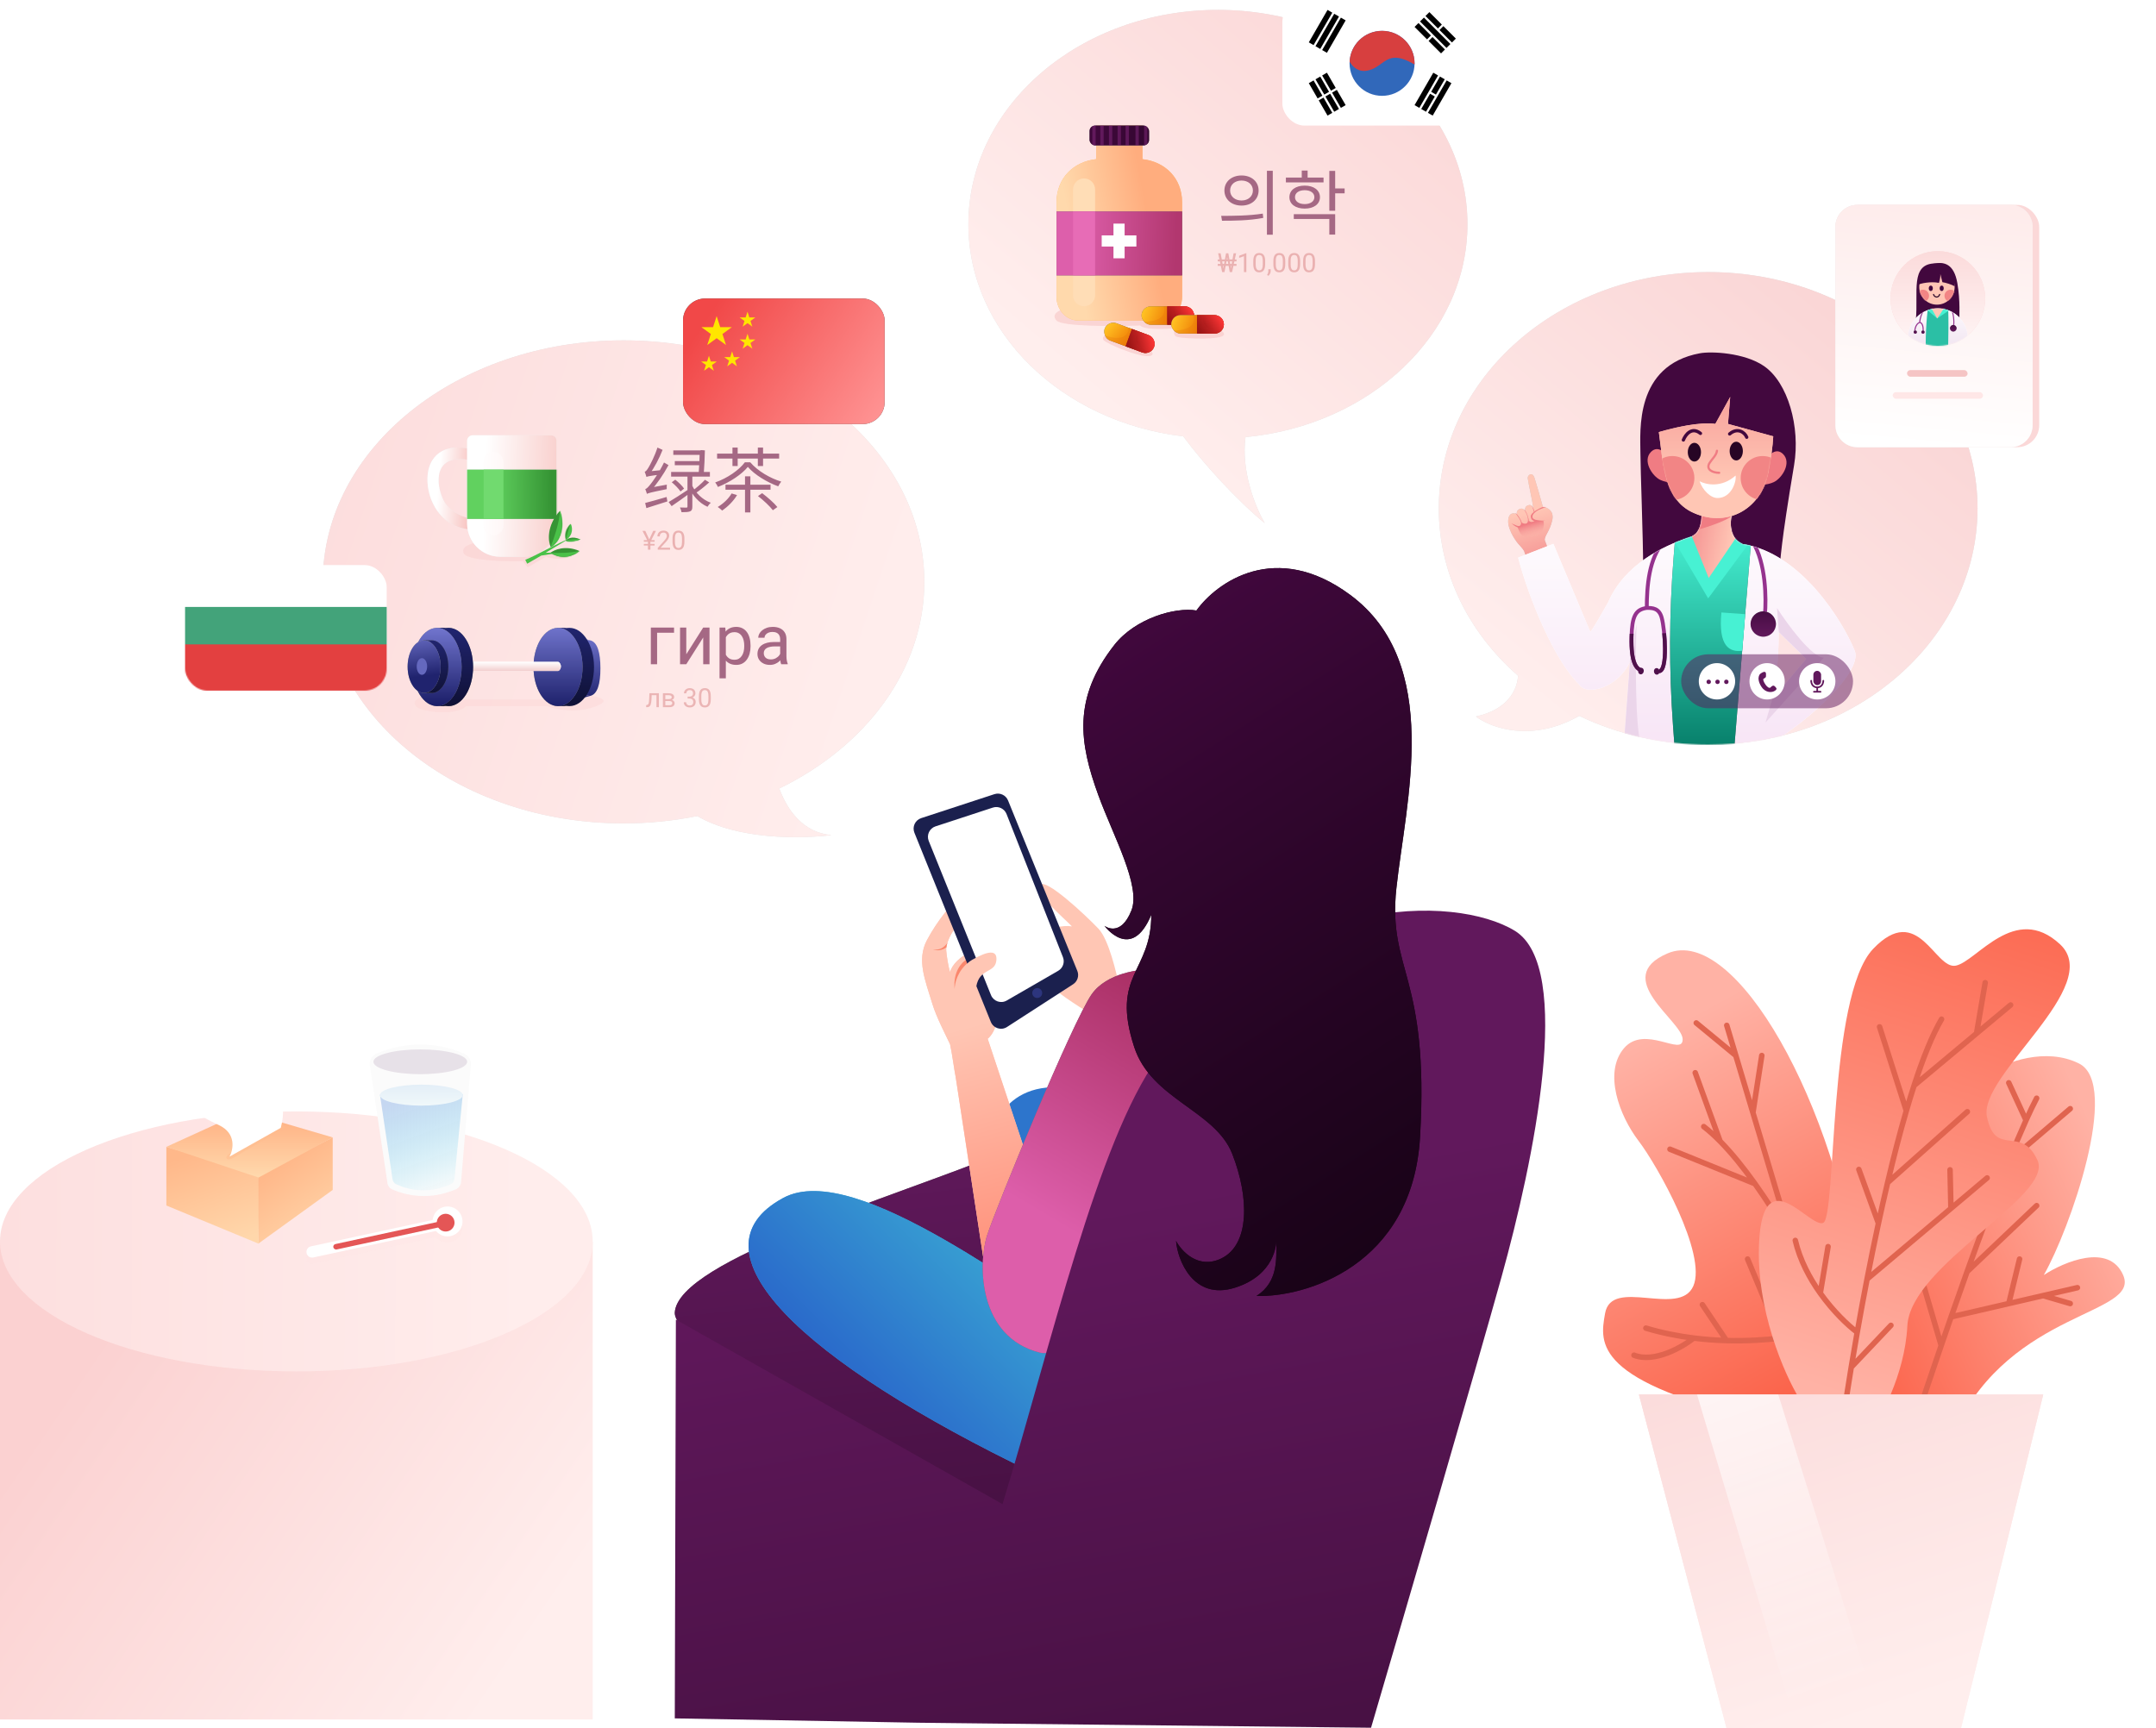 <svg width="1957" height="1569" viewBox="0 0 1957 1569" fill="none" xmlns="http://www.w3.org/2000/svg">
<path d="M612.5 1191.5C615.5 1144 811.834 1086.83 911 1046L1124 1135L911 1402.5C811.167 1346 610.541 1222.53 612.5 1191.5Z" fill="#666666"/>
<path d="M612.5 1191.5C615.5 1144 811.834 1086.83 911 1046L1124 1135L911 1402.5C811.167 1346 610.541 1222.53 612.5 1191.5Z" fill="url(#paint0_linear_19_143)"/>
<path d="M901.806 1024.33C890.206 1055.53 937.306 1139.33 962.306 1177.33C1021.97 1146.16 1123.61 1071.93 1052.81 1024.33C964.306 964.829 916.306 985.329 901.806 1024.33Z" fill="#2D75CC"/>
<path d="M711 1087.5C777.419 1051.65 936 1181 1004 1216.5C1050 1313.17 1102.98 1416.26 940 1338C725.5 1235 623 1135 711 1087.5Z" fill="#39A5D3"/>
<path d="M711 1087.5C777.419 1051.65 936 1181 1004 1216.5C1050 1313.17 1102.98 1416.26 940 1338C725.5 1235 623 1135 711 1087.5Z" fill="url(#paint1_linear_19_143)"/>
<path d="M997 843C1006.43 852.828 1013.5 883.5 1016 896L1001 927C991.167 921.333 968.9 907.8 958.5 899C945.5 888 948.5 862 948.5 851C948.5 842.2 965.333 839.667 973 841C964.167 832 939 811 944 803.5C948.723 796.415 985 830.5 997 843Z" fill="#FFC6B4"/>
<path d="M867.5 978L899.5 1187.5L955.871 1121.54L896.5 943C904.5 936.5 905.333 923 907.5 918.5L882.871 863.044C870.871 868.644 864.204 875.877 862.371 882.544C860.371 876.044 859.271 867.044 858.871 863.044C858.371 858.044 862.371 845.544 871.871 838.044C881.371 830.544 873.871 809.044 868.871 815.044C863.871 821.044 850.871 835.544 841.371 853.544C831.871 871.544 839.871 890.044 846.371 911.544C849.979 923.478 858.871 940.5 862.371 948C863.979 954.757 866.531 973.714 867.5 978Z" fill="#FFC6B4"/>
<path d="M867.5 978L899.5 1187.5L955.871 1121.54L896.5 943C904.5 936.5 905.333 923 907.5 918.5L882.871 863.044C870.871 868.644 864.204 875.877 862.371 882.544C860.371 876.044 859.271 867.044 858.871 863.044C858.371 858.044 862.371 845.544 871.871 838.044C881.371 830.544 873.871 809.044 868.871 815.044C863.871 821.044 850.871 835.544 841.371 853.544C831.871 871.544 839.871 890.044 846.371 911.544C849.979 923.478 858.871 940.5 862.371 948C863.979 954.757 866.531 973.714 867.5 978Z" fill="url(#paint2_linear_19_143)"/>
<path d="M991 902.5C1004.6 883.3 1034.67 879.5 1048 880L1120 931.5C1080 1035 988.8 1239.2 944 1228C888 1214 887.5 1148 896 1121.5C904.5 1095 974 926.5 991 902.5Z" fill="#666666"/>
<path d="M991 902.5C1004.6 883.3 1034.67 879.5 1048 880L1120 931.5C1080 1035 988.8 1239.2 944 1228C888 1214 887.5 1148 896 1121.5C904.5 1095 974 926.5 991 902.5Z" fill="url(#paint3_linear_19_143)"/>
<path d="M910 1365.5C953.919 1221.24 996.404 1035.85 1050.5 961C1160 809.5 1321 812 1375 845C1429 878 1392 1054.5 1363 1159C1339.8 1242.6 1274.33 1466.83 1244.5 1568.5L833.589 1563.94C833.22 1565.48 833.946 1562.44 833.589 1563.94L612.5 1560L613.5 1198L910 1365.5Z" fill="url(#paint4_linear_19_143)"/>
<path d="M997 722C979.669 674.5 973.5 634 1011.5 585.5C1030.46 561.299 1066.88 550.939 1086 554.237C1104.33 528.658 1157.9 490 1225.5 540C1310 602.5 1275.82 728.5 1267.5 806.5C1259.5 881.5 1297.5 884.5 1289 1032C1282.2 1150 1183.67 1178 1140.5 1176.5C1160.45 1163.73 1158.51 1142.61 1158.5 1126.63C1158.48 1128.77 1157.57 1157.45 1121 1169C1083 1181 1068.67 1143.5 1067.5 1126.5C1072.5 1136 1087.7 1152.5 1108.5 1142.5C1134.5 1130 1134 1087 1118.5 1047.5C1103 1008 1045.02 998.148 1029.5 950.5C1008 884.5 1045 883 1045 830.5C1027 873.786 1002.5 840.5 1002.5 840.5C1002.5 840.5 1017 851.732 1027 826.5C1035.79 804.324 1010.5 759 997 722Z" fill="black"/>
<path d="M997 722C979.669 674.5 973.5 634 1011.5 585.5C1030.46 561.299 1066.88 550.939 1086 554.237C1104.33 528.658 1157.9 490 1225.5 540C1310 602.5 1275.82 728.5 1267.5 806.5C1259.5 881.5 1297.5 884.5 1289 1032C1282.2 1150 1183.67 1178 1140.5 1176.5C1160.45 1163.73 1158.51 1142.61 1158.5 1126.63C1158.48 1128.77 1157.57 1157.45 1121 1169C1083 1181 1068.67 1143.5 1067.5 1126.5C1072.5 1136 1087.7 1152.5 1108.5 1142.5C1134.5 1130 1134 1087 1118.5 1047.5C1103 1008 1045.02 998.148 1029.5 950.5C1008 884.5 1045 883 1045 830.5C1027 873.786 1002.5 840.5 1002.5 840.5C1002.5 840.5 1017 851.732 1027 826.5C1035.79 804.324 1010.5 759 997 722Z" fill="url(#paint5_linear_19_143)"/>
<path d="M859.88 856.099C856.263 860.955 852.474 862.644 847 862C850.493 863.293 855.19 862.88 858.989 860.059C859.154 858.872 859.45 857.532 859.88 856.099Z" fill="#FA876D"/>
<path d="M877.5 871C873.167 873.333 864.9 882 866.5 898C866.5 893 869.1 881.1 879.5 873.5C889.9 865.9 882.5 868.666 877.5 871Z" fill="#FA876D"/>
<path d="M830.006 755.972C827.839 750.606 830.666 744.525 836.166 742.724L902.636 720.956C907.628 719.321 913.034 721.828 915.012 726.694L977.883 881.385C979.692 885.834 978.082 890.94 974.049 893.548L914.056 932.335C908.781 935.745 901.706 933.505 899.354 927.682L830.006 755.972Z" fill="#1B204E"/>
<path d="M843.006 763.443C840.839 758.076 843.666 751.996 849.166 750.195L901.216 733.149C906.248 731.501 911.692 734.061 913.632 738.987L964.843 868.986C966.657 873.592 964.828 878.833 960.542 881.309L913.805 908.313C908.542 911.354 901.806 909.035 899.53 903.4L843.006 763.443Z" fill="white"/>
<circle cx="941.5" cy="901.5" r="4.5" fill="#2D357E"/>
<path d="M882.38 871.374C871.164 877.821 868.713 892.164 867.593 901.799C866.743 914.165 875.146 932.429 885.169 928.419C895.191 924.41 883.19 912.193 886.155 895.582C889.12 878.971 902.792 883.512 904.316 872.508C905.841 861.505 896.4 863.316 882.38 871.374Z" fill="#FFC6B4"/>
<path d="M1550.5 676C1685.53 676 1795 579.965 1795 461.5C1795 343.035 1685.53 247 1550.5 247C1415.47 247 1306 343.035 1306 461.5C1306 520.879 1333.5 574.623 1377.94 613.462C1377.16 626.173 1368.9 644.055 1339.69 650.489C1353.45 660.932 1390.43 674.289 1433.49 649.888C1468.24 666.537 1508.11 676 1550.5 676Z" fill="#DFDFDF"/>
<path d="M1550.5 676C1685.53 676 1795 579.965 1795 461.5C1795 343.035 1685.53 247 1550.5 247C1415.47 247 1306 343.035 1306 461.5C1306 520.879 1333.5 574.623 1377.94 613.462C1377.16 626.173 1368.9 644.055 1339.69 650.489C1353.45 660.932 1390.43 674.289 1433.49 649.888C1468.24 666.537 1508.11 676 1550.5 676Z" fill="url(#paint6_linear_19_143)"/>
<mask id="mask0_19_143" style="mask-type:alpha" maskUnits="userSpaceOnUse" x="1306" y="247" width="489" height="429">
<path d="M1550.5 676C1685.53 676 1795 579.965 1795 461.5C1795 343.035 1685.53 247 1550.5 247C1415.47 247 1306 343.035 1306 461.5C1306 520.879 1333.5 574.623 1377.94 613.462C1377.16 626.173 1368.9 644.055 1339.69 650.489C1353.45 660.932 1390.43 674.289 1433.49 649.888C1468.24 666.537 1508.11 676 1550.5 676Z" fill="#DFDFDF"/>
</mask>
<g mask="url(#mask0_19_143)">
<path d="M1377.71 493.186C1379.16 494.959 1381.47 497.052 1383.43 500.181L1388.47 515.462L1408.42 505.569C1406.55 501.365 1403.21 493.469 1402.3 490.687C1401.17 487.209 1406.76 482.656 1409 472.171C1410.69 464.259 1405.44 460.773 1400.5 460.171C1398.1 451.576 1394.19 437.821 1392.84 433.806C1390.81 427.753 1386.41 431.469 1386.74 434.058C1387.46 439.654 1390.54 452.313 1391.96 461.971C1391.15 460.455 1390.26 457.964 1387.75 458.525C1384.18 459.326 1384.18 461.845 1384.37 463.82C1384.37 463.82 1382.62 460.855 1379.69 461.967C1376.67 463.115 1376.66 465.109 1376.81 466.689C1376.81 466.689 1370.92 463.743 1369.31 470.277C1367.31 478.444 1374.74 489.554 1377.71 493.186Z" fill="#C4C4C4"/>
<path d="M1377.71 493.186C1379.16 494.959 1381.47 497.052 1383.43 500.181L1388.47 515.462L1408.42 505.569C1406.55 501.365 1403.21 493.469 1402.3 490.687C1401.17 487.209 1406.76 482.656 1409 472.171C1410.69 464.259 1405.44 460.773 1400.5 460.171C1398.1 451.576 1394.19 437.821 1392.84 433.806C1390.81 427.753 1386.41 431.469 1386.74 434.058C1387.46 439.654 1390.54 452.313 1391.96 461.971C1391.15 460.455 1390.26 457.964 1387.75 458.525C1384.18 459.326 1384.18 461.845 1384.37 463.82C1384.37 463.82 1382.62 460.855 1379.69 461.967C1376.67 463.115 1376.66 465.109 1376.81 466.689C1376.81 466.689 1370.92 463.743 1369.31 470.277C1367.31 478.444 1374.74 489.554 1377.71 493.186Z" fill="url(#paint7_linear_19_143)"/>
<mask id="mask1_19_143" style="mask-type:alpha" maskUnits="userSpaceOnUse" x="1368" y="430" width="42" height="86">
<path d="M1377.71 493.186C1379.16 494.959 1381.47 497.052 1383.43 500.181L1388.47 515.462L1408.42 505.569C1406.55 501.365 1403.21 493.469 1402.3 490.687C1401.17 487.209 1406.76 482.656 1409 472.171C1410.69 464.259 1405.44 460.773 1400.5 460.171C1398.1 451.576 1394.19 437.821 1392.84 433.806C1390.81 427.753 1386.41 431.469 1386.74 434.058C1387.46 439.654 1390.54 452.313 1391.96 461.971C1391.15 460.455 1390.26 457.964 1387.75 458.525C1384.18 459.326 1384.18 461.845 1384.37 463.82C1384.37 463.82 1382.62 460.855 1379.69 461.967C1376.67 463.115 1376.66 465.109 1376.81 466.689C1376.81 466.689 1370.92 463.743 1369.31 470.277C1367.31 478.444 1374.74 489.554 1377.71 493.186Z" fill="#C4C4C4"/>
</mask>
<g mask="url(#mask1_19_143)">
<path d="M1394 486.5C1400.8 484.9 1402.17 476.833 1401 473L1393.5 472.5L1393 473.5L1389.5 474.5L1387.5 473L1387 475L1384.5 476L1381 475.5C1380.6 477.5 1377.83 478.5 1377.5 478.5C1380 485 1381 489.559 1394 486.5Z" fill="url(#paint8_linear_19_143)"/>
<path d="M1381.45 476.224C1379.87 481.585 1375 477.671 1372 475.171C1374.72 476.043 1379.34 479.51 1380.5 476.171C1381.62 472.959 1376.74 467.551 1375 465.171L1375.5 465.171C1376.85 466.669 1380.51 471.026 1381.33 474.454C1382.83 475.454 1387 476.774 1387 472.171C1387 468.171 1384.5 464.338 1383.5 462.671L1383.5 462.171C1384.67 463.505 1386.71 467.218 1387.5 471.171C1388 473.671 1387.5 476.171 1385 476.671C1383.28 477.016 1382 476.171 1381.5 475.671C1381.51 476.037 1381.55 475.89 1381.45 476.224Z" fill="#F07C83"/>
<path d="M1393 464.671L1391.5 460.671C1390.83 459.338 1389.7 457.171 1390.5 459.171C1391.3 461.171 1392 463.671 1392.5 465.171L1393 464.671Z" fill="#F07C83"/>
<path d="M1393 472.671C1391 474.863 1388.5 473.671 1387.5 472.671V474.171C1390.7 476.171 1393 474.005 1394 472.671H1393Z" fill="#F07C83"/>
<path d="M1389.5 468.671C1389.5 465.471 1396.83 461.671 1400.5 460.171C1402.83 459.838 1407 459.871 1403 460.671C1398 461.671 1391 465.171 1391 469.171C1391 472.671 1399 472.671 1402.5 472.671C1392.5 474.671 1389.5 472.671 1389.5 468.671Z" fill="#F07C83"/>
</g>
<path d="M1601 332.215C1583.4 320.215 1553.5 318.774 1543 320.715C1483.5 331.715 1489 391.715 1489 410.715C1489 425.915 1491.5 487.715 1491.5 517.215L1614.5 523.715C1616.67 504.382 1616 496.715 1628.5 422.215C1634.29 387.715 1623 347.215 1601 332.215Z" fill="#42083E"/>
<path fill-rule="evenodd" clip-rule="evenodd" d="M1544.5 463.816C1545 469.649 1544.36 482.21 1537 486.215C1536.36 486.566 1535.73 486.904 1535.11 487.231L1535 487.215C1533.9 487.6 1532.72 488.006 1531.47 488.437C1510.44 495.669 1474.65 511.871 1459.5 547.215C1443.5 575.5 1443.5 573.715 1443.5 573.715L1410 493.715L1378 506.215C1388 544.215 1411 599.5 1433.5 621.5C1440 632 1468.5 624.715 1479.5 600.715L1473.5 682.715C1497.83 689.215 1552.6 702.415 1599 689.215C1599.24 686.08 1599.49 682.557 1599.73 678.715C1628.99 665.049 1692.01 611.816 1683.5 590.715C1672.73 564.034 1634.42 501.71 1581.89 493.969C1575.49 491.267 1567.66 484.067 1572.5 463.816C1577.59 442.533 1555.67 454.649 1544.5 463.816ZM1639.5 598.215L1614.5 573.715C1614.52 600.53 1612.02 617.695 1608.5 635L1639.5 598.215Z" fill="white"/>
<path fill-rule="evenodd" clip-rule="evenodd" d="M1544.5 463.816C1545 469.649 1544.36 482.21 1537 486.215C1536.36 486.566 1535.73 486.904 1535.11 487.231L1535 487.215C1533.9 487.6 1532.72 488.006 1531.47 488.437C1510.44 495.669 1474.65 511.871 1459.5 547.215C1443.5 575.5 1443.5 573.715 1443.5 573.715L1410 493.715L1378 506.215C1388 544.215 1411 599.5 1433.5 621.5C1440 632 1468.5 624.715 1479.5 600.715L1473.5 682.715C1497.83 689.215 1552.6 702.415 1599 689.215C1599.24 686.08 1599.49 682.557 1599.73 678.715C1628.99 665.049 1692.01 611.816 1683.5 590.715C1672.73 564.034 1634.42 501.71 1581.89 493.969C1575.49 491.267 1567.66 484.067 1572.5 463.816C1577.59 442.533 1555.67 454.649 1544.5 463.816ZM1639.5 598.215L1614.5 573.715C1614.52 600.53 1612.02 617.695 1608.5 635L1639.5 598.215Z" fill="url(#paint9_linear_19_143)"/>
<path d="M1490.11 686.852C1491.45 686.257 1491.64 683.914 1490 679C1484 661 1484.5 596.5 1485.5 566.5L1479.32 601.1C1479.38 600.972 1479.44 600.844 1479.5 600.715L1473.96 676.419C1478.15 680.352 1482.6 684.071 1485.93 685.874C1487.28 686.197 1488.67 686.524 1490.11 686.852Z" fill="#EBD5EA"/>
<path d="M1614.65 573.862L1639.5 598.215L1608.7 634.759L1602.5 656L1655.5 597C1644.7 597 1622.67 567 1613 552L1614.65 573.862Z" fill="#EBD5EA"/>
<mask id="mask2_19_143" style="mask-type:alpha" maskUnits="userSpaceOnUse" x="1378" y="451" width="307" height="244">
<path fill-rule="evenodd" clip-rule="evenodd" d="M1544.5 463.816C1545 469.649 1544.36 482.21 1537 486.215C1536.36 486.566 1535.73 486.904 1535.11 487.231L1535 487.215C1533.9 487.6 1532.72 488.006 1531.47 488.437C1510.44 495.669 1474.65 511.871 1459.5 547.215C1443.5 575.5 1443.5 573.715 1443.5 573.715L1410 493.715L1378 506.215C1388 544.215 1411 599.5 1433.5 621.5C1440 632 1468.5 624.715 1479.5 600.715L1473.5 682.715C1497.83 689.215 1552.6 702.415 1599 689.215C1599.24 686.08 1599.49 682.557 1599.73 678.715C1628.99 665.049 1692.01 611.816 1683.5 590.715C1672.73 564.034 1634.42 501.71 1581.89 493.969C1575.49 491.267 1567.66 484.067 1572.5 463.816C1577.59 442.533 1555.67 454.649 1544.5 463.816ZM1639.5 598.215L1614.5 573.715C1614.52 600.53 1612.02 617.695 1608.5 635L1639.5 598.215Z" fill="white"/>
</mask>
<g mask="url(#mask2_19_143)">
<path d="M1551 524.715L1534 482.715H1521L1519.14 505.963C1515.05 556.913 1514.88 608.1 1518.62 659.077L1521 691.5L1572.5 699.715L1589.5 491.215L1579.5 482.715L1551 524.715Z" fill="#666666"/>
<path d="M1551 524.715L1534 482.715H1521L1519.14 505.963C1515.05 556.913 1514.88 608.1 1518.62 659.077L1521 691.5L1572.5 699.715L1589.5 491.215L1579.5 482.715L1551 524.715Z" fill="url(#paint10_linear_19_143)"/>
<path d="M1552.5 535.715L1520 482.215L1531 459.715L1580 454.715L1588 485.215L1552.5 535.715Z" fill="#FFC6B5"/>
<path d="M1552.5 535.715L1520 482.215L1531 459.715L1580 454.715L1588 485.215L1552.5 535.715Z" fill="url(#paint11_linear_19_143)"/>
<path d="M1539 481.5C1550.17 478.5 1572.9 471.1 1574.5 465.5C1576.1 459.9 1550.17 463.166 1537 465.5L1539 481.5Z" fill="#F07C83"/>
<path d="M1520.08 491.598L1550.5 543.215L1589.2 490.964L1585.8 488.073L1577.27 485.998L1551 524.715L1534 482.715H1528.75L1520.67 485.949L1520.08 491.598Z" fill="#47F1D3"/>
<path d="M1602 558C1603.33 544 1603 511.2 1591 492" stroke="#95328E" stroke-width="3.5"/>
<path d="M1510.5 491.5C1496.5 506.5 1494.87 532.649 1494.78 551.883M1494.78 551.883C1484.52 553.35 1481.42 559.347 1480.93 578.202C1480.31 601.77 1485.46 607.973 1490.73 608.687M1494.78 551.883C1500.15 551.863 1505.96 552.101 1508.33 560.785C1511.31 571.639 1514.07 608.918 1506 609.357" stroke="#95328E" stroke-width="3.5"/>
<path d="M1512.32 574.826L1508.81 574.886C1509.24 579.375 1509.53 584.298 1509.56 588.986C1509.58 594.307 1509.26 599.193 1508.48 602.729C1508.08 604.508 1507.59 605.815 1507.06 606.648C1506.54 607.469 1506.14 607.598 1505.9 607.61L1506.09 611.105C1507.88 611.008 1509.15 609.876 1510.01 608.531C1510.86 607.199 1511.46 605.437 1511.89 603.489C1512.77 599.573 1513.08 594.379 1513.06 588.968C1513.03 584.299 1512.75 579.372 1512.32 574.826Z" fill="#50114C"/>
<path d="M1482.78 575.327C1482.74 576.26 1482.7 577.233 1482.67 578.248C1482.37 589.95 1483.51 597.104 1485.24 601.355C1486.93 605.501 1489.09 606.699 1490.97 606.954L1490.5 610.422C1487.1 609.962 1484.05 607.702 1482 602.676C1479.99 597.755 1478.86 590.023 1479.18 578.156C1479.2 577.204 1479.23 576.281 1479.27 575.386L1482.78 575.327Z" fill="#50114C"/>
<ellipse cx="1503.82" cy="609.487" rx="2.5" ry="3" transform="rotate(-8.198 1503.82 609.487)" fill="#50114C"/>
<ellipse cx="1489.52" cy="609.204" rx="2.5" ry="3" transform="rotate(12.092 1489.52 609.204)" fill="#50114C"/>
<circle cx="1600.5" cy="566.5" r="11.5" fill="#C4C4C4"/>
<circle cx="1600.5" cy="566.5" r="11.5" fill="url(#paint12_linear_19_143)"/>
<path d="M1584.09 557.567L1562.52 556C1559.53 586.917 1569.94 592.319 1581.38 590.759L1584.09 557.567Z" fill="#47F1D3"/>
</g>
<path d="M1618.5 412.212C1612.1 405.812 1605.17 413.212 1602.5 417.712L1592.5 440.212C1595.83 440.546 1604 440.512 1610 437.712C1617.5 434.212 1626.5 420.212 1618.5 412.212Z" fill="#F07C83"/>
<path d="M1498.63 410.212C1505.03 403.812 1511.96 411.212 1514.63 415.712L1524.63 438.212C1521.29 438.546 1513.13 438.512 1507.13 435.712C1499.63 432.212 1490.63 418.212 1498.63 410.212Z" fill="#F07C83"/>
<path d="M1505.74 392.239C1520.05 388.054 1543.09 382.8 1557 384.836L1570.5 360.336L1568.5 384.836L1609.57 396.12C1609.08 404.923 1607.73 415.575 1605 429.216C1598.01 464.175 1565.5 479.441 1535.63 464.84C1513.2 453.878 1510.02 427.238 1507.2 403.63C1506.73 399.722 1506.27 395.896 1505.74 392.239Z" fill="#FFC6B4"/>
<path d="M1505.74 392.239C1520.05 388.054 1543.09 382.8 1557 384.836L1570.5 360.336L1568.5 384.836L1609.57 396.12C1609.08 404.923 1607.73 415.575 1605 429.216C1598.01 464.175 1565.5 479.441 1535.63 464.84C1513.2 453.878 1510.02 427.238 1507.2 403.63C1506.73 399.722 1506.27 395.896 1505.74 392.239Z" fill="url(#paint13_linear_19_143)"/>
<mask id="mask3_19_143" style="mask-type:alpha" maskUnits="userSpaceOnUse" x="1505" y="360" width="105" height="111">
<path d="M1505.74 392.239C1520.05 388.054 1543.09 382.8 1557 384.836L1570.5 360.336L1568.5 384.836L1609.57 396.12C1609.08 404.924 1607.73 415.576 1605 429.216C1598.01 464.175 1565.5 479.441 1535.63 464.84C1513.2 453.878 1510.02 427.239 1507.2 403.63C1506.73 399.722 1506.27 395.896 1505.74 392.239Z" fill="#FFC6B4"/>
<path d="M1505.74 392.239C1520.05 388.054 1543.09 382.8 1557 384.836L1570.5 360.336L1568.5 384.836L1609.57 396.12C1609.08 404.924 1607.73 415.576 1605 429.216C1598.01 464.175 1565.5 479.441 1535.63 464.84C1513.2 453.878 1510.02 427.239 1507.2 403.63C1506.73 399.722 1506.27 395.896 1505.74 392.239Z" fill="url(#paint14_linear_19_143)"/>
</mask>
<g mask="url(#mask3_19_143)">
<g filter="url(#filter0_f_19_143)">
<circle cx="1600" cy="434" r="20" fill="#F28585"/>
</g>
<g filter="url(#filter1_f_19_143)">
<circle cx="1518" cy="434" r="20" fill="#F28585"/>
</g>
</g>
<path d="M1528 399.432C1529.83 394.765 1535.5 387.032 1543.5 393.432" stroke="#42083E" stroke-width="3" stroke-linecap="round" stroke-linejoin="bevel"/>
<path d="M1585.5 396.931C1583.67 392.265 1577 387.931 1570 393.931" stroke="#42083E" stroke-width="3" stroke-linecap="round" stroke-linejoin="bevel"/>
<ellipse cx="1538" cy="410.5" rx="6" ry="8.5" fill="#270525"/>
<ellipse cx="1576" cy="409.5" rx="6" ry="8.5" fill="#270525"/>
<path d="M1558.5 409.215C1557.99 413.397 1553.94 416.715 1551.77 420.26C1548.12 426.215 1554.5 429.215 1560.5 429.215" stroke="#F07C83" stroke-width="2" stroke-linecap="round" stroke-linejoin="bevel"/>
<path d="M1575.39 431.718C1562.68 443.188 1548.3 439.945 1542.7 436.889C1545.35 444.701 1552.5 452.117 1558.99 452.117C1571.49 452.117 1576.35 437.325 1575.39 431.718Z" fill="white"/>
</g>
<rect x="1666" y="186" width="185" height="220" rx="20" fill="#FBD8D8"/>
<path d="M1666 206C1666 194.954 1674.95 186 1686 186H1825C1836.05 186 1845 194.954 1845 206V386C1845 397.046 1836.05 406 1825 406H1686C1674.95 406 1666 397.046 1666 386V206Z" fill="#EEEEEE"/>
<path d="M1666 206C1666 194.954 1674.95 186 1686 186H1825C1836.05 186 1845 194.954 1845 206V386C1845 397.046 1836.05 406 1825 406H1686C1674.95 406 1666 397.046 1666 386V206Z" fill="url(#paint15_linear_19_143)"/>
<circle cx="1759" cy="271" r="43" fill="#FBD8D8"/>
<circle cx="1759" cy="271" r="43" fill="url(#paint16_linear_19_143)"/>
<rect x="1731" y="336" width="55" height="6" rx="3" fill="#F5C4C4"/>
<rect x="1718" y="356" width="82" height="6" rx="3" fill="#FFE7E7"/>
<mask id="mask4_19_143" style="mask-type:alpha" maskUnits="userSpaceOnUse" x="1716" y="228" width="86" height="86">
<circle cx="1759" cy="271" r="43" fill="#666666"/>
</mask>
<g mask="url(#mask4_19_143)">
<path d="M1776.69 257.035C1773.6 239.116 1764.33 237.88 1756.92 239.116C1733.44 239.116 1741.47 265.686 1739 290.403L1778.55 292.257C1778.34 287.107 1779.5 273.293 1776.69 257.035Z" fill="#42083E"/>
<circle cx="1758.16" cy="260.507" r="16.066" fill="#FFC6B5"/>
<mask id="mask5_19_143" style="mask-type:alpha" maskUnits="userSpaceOnUse" x="1742" y="244" width="33" height="33">
<circle cx="1758.16" cy="260.507" r="16.066" fill="#FFC6B5"/>
</mask>
<g mask="url(#mask5_19_143)">
<g filter="url(#filter2_f_19_143)">
<circle cx="1770.5" cy="268.5" r="5.5" fill="#F28585"/>
</g>
<g filter="url(#filter3_f_19_143)">
<circle cx="1745.5" cy="268.5" r="5.5" fill="#F28585"/>
</g>
</g>
<ellipse cx="1752.59" cy="261.743" rx="1.854" ry="2.472" fill="#42083E"/>
<path d="M1755.07 267.304C1755.68 269.776 1759.39 271.012 1760.63 267.304" stroke="#270525" stroke-linecap="round"/>
<ellipse cx="1762.48" cy="261.743" rx="1.854" ry="2.472" fill="#42083E"/>
<path d="M1760.01 256.8C1752.59 255.317 1743.12 257.212 1740.85 258.653C1739 238.88 1761.52 235.539 1768.66 241.969C1774.84 247.531 1774.43 256.594 1774.22 259.889C1771.75 258.406 1766.19 256.594 1763.1 256.182L1761.25 248.767C1761.25 251.238 1761.25 252.474 1760.01 256.8Z" fill="#42083E"/>
<ellipse cx="1759" cy="306.589" rx="27" ry="26.589" fill="white"/>
<ellipse cx="1759" cy="306.589" rx="27" ry="26.589" fill="url(#paint17_linear_19_143)"/>
<mask id="mask6_19_143" style="mask-type:alpha" maskUnits="userSpaceOnUse" x="1732" y="280" width="54" height="54">
<ellipse cx="1759" cy="306.589" rx="27" ry="26.589" fill="#EEEEEE"/>
</mask>
<g mask="url(#mask6_19_143)">
<path d="M1748.03 321.836C1747.54 299.008 1749.47 282.06 1750.49 276.44C1756.01 272.549 1766.2 265.862 1767.67 271.569C1769.14 277.276 1768.69 314.919 1767.67 332.861C1761.33 338.698 1748.52 344.664 1748.03 321.836Z" fill="#2BBFA5"/>
<path d="M1758.39 289.079L1749.18 281.297L1766.36 275.46L1768.82 281.946L1758.39 289.079Z" fill="#47F1D3"/>
<path d="M1758.39 289.079L1752.86 279.351L1765.75 278.054L1758.39 289.079Z" fill="#FFC6B5"/>
<path fill-rule="evenodd" clip-rule="evenodd" d="M1773.72 288.04C1774.1 291.202 1774.04 294.198 1773.85 296L1772.91 295.916C1773.09 294.171 1773.15 291.237 1772.78 288.141C1772.39 285.036 1771.57 281.82 1770 279.47L1770.8 279C1772.48 281.515 1773.33 284.886 1773.72 288.04Z" fill="#95328E"/>
<path d="M1776 298C1776 299.657 1774.66 301 1773 301C1771.34 301 1770 299.657 1770 298C1770 296.343 1771.34 295 1773 295C1774.66 295 1776 296.343 1776 298Z" fill="#C4C4C4"/>
<path d="M1776 298C1776 299.657 1774.66 301 1773 301C1771.34 301 1770 299.657 1770 298C1770 296.343 1771.34 295 1773 295C1774.66 295 1776 296.343 1776 298Z" fill="url(#paint18_linear_19_143)"/>
<path d="M1747 280C1745.67 281.93 1742.9 287.179 1742.5 292.737M1742.5 292.737C1741 293.123 1738 295.516 1738 302M1742.5 292.737C1743.83 292.737 1746.3 294.589 1745.5 302" stroke="#95328E"/>
<path d="M1747 301.5C1747 302.328 1746.33 303 1745.5 303C1744.67 303 1744 302.328 1744 301.5C1744 300.672 1744.67 300 1745.5 300C1746.33 300 1747 300.672 1747 301.5Z" fill="#C4C4C4"/>
<path d="M1747 301.5C1747 302.328 1746.33 303 1745.5 303C1744.67 303 1744 302.328 1744 301.5C1744 300.672 1744.67 300 1745.5 300C1746.33 300 1747 300.672 1747 301.5Z" fill="url(#paint19_linear_19_143)"/>
<path d="M1740 301.5C1740 302.328 1739.33 303 1738.5 303C1737.67 303 1737 302.328 1737 301.5C1737 300.672 1737.67 300 1738.5 300C1739.33 300 1740 300.672 1740 301.5Z" fill="#C4C4C4"/>
<path d="M1740 301.5C1740 302.328 1739.33 303 1738.5 303C1737.67 303 1737 302.328 1737 301.5C1737 300.672 1737.67 300 1738.5 300C1739.33 300 1740 300.672 1740 301.5Z" fill="url(#paint20_linear_19_143)"/>
</g>
</g>
<path d="M1130.54 396.825C1243.85 386.125 1332 303.653 1332 203.5C1332 96.081 1230.59 9 1105.5 9C980.408 9 879 96.081 879 203.5C879 301.754 963.841 382.992 1074.05 396.14C1092.03 420.559 1123.17 454.666 1148 474.928C1139.21 459.836 1126.4 427.34 1130.54 396.825Z" fill="#DFDFDF"/>
<path d="M1130.54 396.825C1243.85 386.125 1332 303.653 1332 203.5C1332 96.081 1230.59 9 1105.5 9C980.408 9 879 96.081 879 203.5C879 301.754 963.841 382.992 1074.05 396.14C1092.03 420.559 1123.17 454.666 1148 474.928C1139.21 459.836 1126.4 427.34 1130.54 396.825Z" fill="url(#paint21_linear_19_143)"/>
<g style="mix-blend-mode:multiply" opacity="0.5">
<path d="M959 291C953.8 285.4 961.167 281.667 965.5 280.5H1010.5L1069 291L1094 298C1099.83 298 1111.4 299.1 1111 303.5C1110.5 309 1075 307.5 1069 306C1064.2 304.8 1065.67 300.167 1067 298C1043.8 300 1036 297.167 1035 295.5C1011.83 296.333 964.2 296.6 959 291Z" fill="#F5BDBD"/>
<path d="M1001.5 308.5C999.9 305.7 1003.83 304 1006 303.5C1020.67 307.667 1049.2 317.2 1046 322C1042 328 1003.5 312 1001.5 308.5Z" fill="#F5BDBD"/>
</g>
<path d="M1037 114H995V144.5C974.787 146.653 959 161.477 959 183.727V269.545C959 281.395 967.954 291 979 291H1053C1064.05 291 1073 281.395 1073 269.545V183.727C1073 161.477 1057.21 146.653 1037 144.5V114Z" fill="#FFBB6B"/>
<path d="M1037 114H995V144.5C974.787 146.653 959 161.477 959 183.727V269.545C959 281.395 967.954 291 979 291H1053C1064.05 291 1073 281.395 1073 269.545V183.727C1073 161.477 1057.21 146.653 1037 144.5V114Z" fill="url(#paint22_linear_19_143)"/>
<rect x="989" y="114" width="54" height="18" rx="5" fill="#666666"/>
<rect x="989" y="114" width="54" height="18" rx="5" fill="url(#paint23_linear_19_143)"/>
<g opacity="0.4">
<path d="M1001.77 132H998.774V114H1001.77V132Z" fill="#95328E"/>
<path d="M1009.61 132H1006.61V114H1009.61V132Z" fill="#95328E"/>
<path d="M1017.44 132H1014.44V114H1017.44V132Z" fill="#95328E"/>
<path d="M1024.71 132H1021.71V114H1024.71V132Z" fill="#95328E"/>
<path d="M1033.67 132H1030.67V114H1033.67V132Z" fill="#95328E"/>
<path d="M1041.5 130.571C1040.71 131.345 1039.66 131.86 1038.5 131.975V114.025C1039.66 114.14 1040.71 114.655 1041.5 115.429V130.571Z" fill="#95328E"/>
<path d="M994.5 114V132H994C993.089 132 992.235 131.757 991.5 131.331V114.669C992.235 114.243 993.089 114 994 114H994.5Z" fill="#95328E"/>
</g>
<path d="M984 162C978.477 162 974 166.477 974 172V268C974 273.523 978.477 278 984 278C989.523 278 994 273.523 994 268V172C994 166.477 989.523 162 984 162Z" fill="#FFDDB6"/>
<path d="M1073 192H959V250H1073V192Z" fill="#666666"/>
<path d="M1073 192H959V250H1073V192Z" fill="url(#paint24_linear_19_143)"/>
<path d="M974 192V250H994V192H974Z" fill="#E76CB6"/>
<rect x="1010.69" y="203" width="10.125" height="31.5" fill="#FEFEFE"/>
<rect x="1000" y="223.812" width="10.125" height="31.5" transform="rotate(-90 1000 223.812)" fill="#FEFEFE"/>
<rect x="1036.17" y="278.101" width="47.735" height="16.707" rx="8.354" fill="#666666"/>
<rect x="1036.17" y="278.101" width="47.735" height="16.707" rx="8.354" fill="url(#paint25_linear_19_143)"/>
<g style="mix-blend-mode:multiply" opacity="0.3">
<path d="M1061.63 278.101L1065.92 281.248L1062.23 294.809L1044.53 294.809C1042.14 294.809 1039.99 293.808 1038.46 292.203C1057.15 291.439 1058.29 283.232 1056.11 278.101L1061.63 278.101Z" fill="#E4740C"/>
</g>
<path d="M1059.51 294.809L1059.51 278.101L1075.55 278.101C1080.17 278.101 1083.91 281.841 1083.91 286.455C1083.91 291.069 1080.17 294.809 1075.55 294.809L1059.51 294.809Z" fill="#BE2525"/>
<path d="M1059.51 294.809L1059.51 278.101L1075.55 278.101C1080.17 278.101 1083.91 281.841 1083.91 286.455C1083.91 291.069 1080.17 294.809 1075.55 294.809L1059.51 294.809Z" fill="url(#paint26_linear_19_143)"/>
<g style="mix-blend-mode:multiply" opacity="0.3">
<path d="M1059.51 294.808L1059.51 278.101L1066.12 278.101C1063.76 283.529 1064.59 291.372 1081.19 292.623C1079.7 293.981 1077.73 294.808 1075.55 294.808L1059.51 294.808Z" fill="#C02222"/>
</g>
<rect x="1005.62" y="290.609" width="47.735" height="16.707" rx="8.354" transform="rotate(20.25 1005.62 290.609)" fill="#666666"/>
<rect x="1005.62" y="290.609" width="47.735" height="16.707" rx="8.354" transform="rotate(20.25 1005.62 290.609)" fill="url(#paint27_linear_19_143)"/>
<g style="mix-blend-mode:multiply" opacity="0.3">
<path d="M1029.5 299.421L1032.44 303.859L1024.28 315.301L1007.67 309.175C1005.43 308.349 1003.76 306.665 1002.88 304.632C1020.68 310.382 1024.59 303.079 1024.32 297.511L1029.5 299.421Z" fill="#E4740C"/>
</g>
<path d="M1021.73 314.361L1027.51 298.687L1042.56 304.24C1046.89 305.836 1049.11 310.64 1047.51 314.968C1045.91 319.297 1041.11 321.511 1036.78 319.914L1021.73 314.361Z" fill="#BE2525"/>
<path d="M1021.73 314.361L1027.51 298.687L1042.56 304.24C1046.89 305.836 1049.11 310.64 1047.51 314.968C1045.91 319.297 1041.11 321.511 1036.78 319.914L1021.73 314.361Z" fill="url(#paint28_linear_19_143)"/>
<g style="mix-blend-mode:multiply" opacity="0.3">
<path d="M1021.73 314.361L1027.51 298.687L1033.71 300.974C1029.62 305.249 1027.68 312.894 1042.82 319.814C1040.96 320.573 1038.82 320.665 1036.78 319.914L1021.73 314.361Z" fill="#C02222"/>
</g>
<rect x="1063.17" y="286.101" width="47.735" height="16.707" rx="8.354" fill="#666666"/>
<rect x="1063.17" y="286.101" width="47.735" height="16.707" rx="8.354" fill="url(#paint29_linear_19_143)"/>
<g style="mix-blend-mode:multiply" opacity="0.3">
<path d="M1088.63 286.101L1092.92 289.248L1089.23 302.809L1071.53 302.809C1069.14 302.809 1066.99 301.808 1065.46 300.203C1084.15 299.439 1085.29 291.232 1083.11 286.101L1088.63 286.101Z" fill="#E4740C"/>
</g>
<path d="M1086.51 302.809L1086.51 286.101L1102.55 286.101C1107.17 286.101 1110.91 289.841 1110.91 294.455C1110.91 299.069 1107.17 302.809 1102.55 302.809L1086.51 302.809Z" fill="#BE2525"/>
<path d="M1086.51 302.809L1086.51 286.101L1102.55 286.101C1107.17 286.101 1110.91 289.841 1110.91 294.455C1110.91 299.069 1107.17 302.809 1102.55 302.809L1086.51 302.809Z" fill="url(#paint30_linear_19_143)"/>
<g style="mix-blend-mode:multiply" opacity="0.3">
<path d="M1086.51 302.808L1086.51 286.101L1093.12 286.101C1090.76 291.529 1091.59 299.372 1108.19 300.623C1106.7 301.981 1104.73 302.808 1102.55 302.808L1086.51 302.808Z" fill="#C02222"/>
</g>
<path d="M1126.95 159.296C1117.93 159.296 1111.4 164.864 1111.4 172.928C1111.4 181.056 1117.93 186.624 1126.95 186.624C1135.98 186.624 1142.44 181.056 1142.44 172.928C1142.44 164.864 1135.98 159.296 1126.95 159.296ZM1126.95 163.904C1132.9 163.904 1137.26 167.552 1137.26 172.928C1137.26 178.304 1132.9 182.016 1126.95 182.016C1120.94 182.016 1116.58 178.304 1116.58 172.928C1116.58 167.552 1120.94 163.904 1126.95 163.904ZM1149.99 155.072V213.056H1155.3V155.072H1149.99ZM1109.22 200.384C1119.53 200.384 1133.67 200.32 1146.66 197.824L1146.22 193.92C1133.61 195.904 1119.02 195.968 1108.46 195.968L1109.22 200.384ZM1167.2 161.216V165.568H1201.38V161.216H1167.2ZM1184.29 168.512C1175.97 168.512 1170.4 172.608 1170.4 179.008C1170.4 185.344 1175.97 189.376 1184.29 189.376C1192.48 189.376 1198.12 185.344 1198.12 179.008C1198.12 172.608 1192.48 168.512 1184.29 168.512ZM1184.29 172.672C1189.48 172.672 1193.06 175.104 1193.06 179.008C1193.06 182.784 1189.48 185.28 1184.29 185.28C1178.98 185.28 1175.46 182.784 1175.46 179.008C1175.46 175.104 1178.98 172.672 1184.29 172.672ZM1206.63 155.136V191.296H1211.94V155.136H1206.63ZM1210.47 171.072V175.488H1220.52V171.072H1210.47ZM1174.37 194.432V198.784H1206.63V212.992H1211.94V194.432H1174.37ZM1181.6 154.816V163.648H1186.92V154.816H1181.6Z" fill="#A56884"/>
<path d="M1122.39 235.516V237.285H1105.36V235.516H1122.39ZM1122.39 239.57V241.34H1105.36V239.57H1122.39ZM1109.99 247L1110.78 241.469L1112.85 229.938H1114.39L1113.6 235.48L1111.49 247H1109.99ZM1107.96 229.938L1110.16 241.422L1110.78 247H1109.34L1105.71 229.938H1107.96ZM1117 247L1117.61 241.41L1119.74 229.938H1122L1118.37 247H1117ZM1114.96 229.938L1117.04 241.434L1117.79 247H1116.21L1114.18 235.434L1113.44 229.938H1114.96ZM1131.31 229.844V247H1129.14V232.551L1124.77 234.145V232.188L1130.97 229.844H1131.31ZM1148.39 237.109V239.711C1148.39 241.109 1148.27 242.289 1148.02 243.25C1147.77 244.211 1147.41 244.984 1146.94 245.57C1146.47 246.156 1145.91 246.582 1145.24 246.848C1144.59 247.105 1143.84 247.234 1143.02 247.234C1142.36 247.234 1141.75 247.152 1141.2 246.988C1140.64 246.824 1140.14 246.562 1139.7 246.203C1139.26 245.836 1138.89 245.359 1138.57 244.773C1138.26 244.188 1138.02 243.477 1137.86 242.641C1137.7 241.805 1137.61 240.828 1137.61 239.711V237.109C1137.61 235.711 1137.74 234.539 1137.99 233.594C1138.25 232.648 1138.61 231.891 1139.08 231.32C1139.55 230.742 1140.11 230.328 1140.77 230.078C1141.43 229.828 1142.17 229.703 1142.99 229.703C1143.66 229.703 1144.27 229.785 1144.82 229.949C1145.38 230.105 1145.88 230.359 1146.32 230.711C1146.76 231.055 1147.13 231.516 1147.43 232.094C1147.75 232.664 1147.98 233.363 1148.15 234.191C1148.31 235.02 1148.39 235.992 1148.39 237.109ZM1146.21 240.062V236.746C1146.21 235.98 1146.17 235.309 1146.07 234.73C1145.99 234.145 1145.86 233.645 1145.69 233.23C1145.52 232.816 1145.3 232.48 1145.03 232.223C1144.77 231.965 1144.47 231.777 1144.13 231.66C1143.79 231.535 1143.41 231.473 1142.99 231.473C1142.48 231.473 1142.02 231.57 1141.62 231.766C1141.22 231.953 1140.89 232.254 1140.61 232.668C1140.35 233.082 1140.14 233.625 1140 234.297C1139.86 234.969 1139.79 235.785 1139.79 236.746V240.062C1139.79 240.828 1139.84 241.504 1139.92 242.09C1140.02 242.676 1140.15 243.184 1140.33 243.613C1140.51 244.035 1140.73 244.383 1140.99 244.656C1141.25 244.93 1141.54 245.133 1141.88 245.266C1142.22 245.391 1142.6 245.453 1143.02 245.453C1143.55 245.453 1144.01 245.352 1144.41 245.148C1144.81 244.945 1145.14 244.629 1145.41 244.199C1145.68 243.762 1145.88 243.203 1146.02 242.523C1146.15 241.836 1146.21 241.016 1146.21 240.062ZM1153.39 244.422V246.168C1153.39 246.879 1153.21 247.629 1152.85 248.418C1152.49 249.215 1151.98 249.879 1151.34 250.41L1150.11 249.555C1150.36 249.211 1150.57 248.859 1150.74 248.5C1150.91 248.148 1151.04 247.781 1151.12 247.398C1151.22 247.023 1151.27 246.625 1151.27 246.203V244.422H1153.39ZM1166.63 237.109V239.711C1166.63 241.109 1166.5 242.289 1166.25 243.25C1166 244.211 1165.64 244.984 1165.18 245.57C1164.71 246.156 1164.14 246.582 1163.48 246.848C1162.82 247.105 1162.08 247.234 1161.25 247.234C1160.59 247.234 1159.99 247.152 1159.43 246.988C1158.88 246.824 1158.38 246.562 1157.93 246.203C1157.5 245.836 1157.12 245.359 1156.81 244.773C1156.5 244.188 1156.26 243.477 1156.09 242.641C1155.93 241.805 1155.85 240.828 1155.85 239.711V237.109C1155.85 235.711 1155.97 234.539 1156.22 233.594C1156.48 232.648 1156.84 231.891 1157.31 231.32C1157.78 230.742 1158.34 230.328 1159 230.078C1159.66 229.828 1160.41 229.703 1161.23 229.703C1161.89 229.703 1162.5 229.785 1163.05 229.949C1163.62 230.105 1164.12 230.359 1164.55 230.711C1164.99 231.055 1165.36 231.516 1165.67 232.094C1165.98 232.664 1166.22 233.363 1166.38 234.191C1166.55 235.02 1166.63 235.992 1166.63 237.109ZM1164.45 240.062V236.746C1164.45 235.98 1164.4 235.309 1164.31 234.73C1164.22 234.145 1164.09 233.645 1163.92 233.23C1163.75 232.816 1163.53 232.48 1163.27 232.223C1163.01 231.965 1162.71 231.777 1162.36 231.66C1162.03 231.535 1161.65 231.473 1161.23 231.473C1160.71 231.473 1160.25 231.57 1159.86 231.766C1159.46 231.953 1159.12 232.254 1158.85 232.668C1158.58 233.082 1158.38 233.625 1158.24 234.297C1158.1 234.969 1158.03 235.785 1158.03 236.746V240.062C1158.03 240.828 1158.07 241.504 1158.16 242.09C1158.25 242.676 1158.39 243.184 1158.57 243.613C1158.75 244.035 1158.96 244.383 1159.22 244.656C1159.48 244.93 1159.78 245.133 1160.11 245.266C1160.46 245.391 1160.84 245.453 1161.25 245.453C1161.78 245.453 1162.25 245.352 1162.64 245.148C1163.04 244.945 1163.38 244.629 1163.64 244.199C1163.91 243.762 1164.12 243.203 1164.25 242.523C1164.38 241.836 1164.45 241.016 1164.45 240.062ZM1180.13 237.109V239.711C1180.13 241.109 1180 242.289 1179.75 243.25C1179.5 244.211 1179.14 244.984 1178.68 245.57C1178.21 246.156 1177.64 246.582 1176.98 246.848C1176.32 247.105 1175.58 247.234 1174.75 247.234C1174.09 247.234 1173.49 247.152 1172.93 246.988C1172.38 246.824 1171.88 246.562 1171.43 246.203C1171 245.836 1170.62 245.359 1170.31 244.773C1170 244.188 1169.76 243.477 1169.59 242.641C1169.43 241.805 1169.35 240.828 1169.35 239.711V237.109C1169.35 235.711 1169.47 234.539 1169.72 233.594C1169.98 232.648 1170.34 231.891 1170.81 231.32C1171.28 230.742 1171.84 230.328 1172.5 230.078C1173.16 229.828 1173.91 229.703 1174.73 229.703C1175.39 229.703 1176 229.785 1176.55 229.949C1177.12 230.105 1177.62 230.359 1178.05 230.711C1178.49 231.055 1178.86 231.516 1179.17 232.094C1179.48 232.664 1179.72 233.363 1179.88 234.191C1180.05 235.02 1180.13 235.992 1180.13 237.109ZM1177.95 240.062V236.746C1177.95 235.98 1177.9 235.309 1177.81 234.73C1177.72 234.145 1177.59 233.645 1177.42 233.23C1177.25 232.816 1177.03 232.48 1176.77 232.223C1176.51 231.965 1176.21 231.777 1175.86 231.66C1175.53 231.535 1175.15 231.473 1174.73 231.473C1174.21 231.473 1173.75 231.57 1173.36 231.766C1172.96 231.953 1172.62 232.254 1172.35 232.668C1172.08 233.082 1171.88 233.625 1171.74 234.297C1171.6 234.969 1171.53 235.785 1171.53 236.746V240.062C1171.53 240.828 1171.57 241.504 1171.66 242.09C1171.75 242.676 1171.89 243.184 1172.07 243.613C1172.25 244.035 1172.46 244.383 1172.72 244.656C1172.98 244.93 1173.28 245.133 1173.61 245.266C1173.96 245.391 1174.34 245.453 1174.75 245.453C1175.28 245.453 1175.75 245.352 1176.14 245.148C1176.54 244.945 1176.88 244.629 1177.14 244.199C1177.41 243.762 1177.62 243.203 1177.75 242.523C1177.88 241.836 1177.95 241.016 1177.95 240.062ZM1193.63 237.109V239.711C1193.63 241.109 1193.5 242.289 1193.25 243.25C1193 244.211 1192.64 244.984 1192.18 245.57C1191.71 246.156 1191.14 246.582 1190.48 246.848C1189.82 247.105 1189.08 247.234 1188.25 247.234C1187.59 247.234 1186.99 247.152 1186.43 246.988C1185.88 246.824 1185.38 246.562 1184.93 246.203C1184.5 245.836 1184.12 245.359 1183.81 244.773C1183.5 244.188 1183.26 243.477 1183.09 242.641C1182.93 241.805 1182.85 240.828 1182.85 239.711V237.109C1182.85 235.711 1182.97 234.539 1183.22 233.594C1183.48 232.648 1183.84 231.891 1184.31 231.32C1184.78 230.742 1185.34 230.328 1186 230.078C1186.66 229.828 1187.41 229.703 1188.23 229.703C1188.89 229.703 1189.5 229.785 1190.05 229.949C1190.62 230.105 1191.12 230.359 1191.55 230.711C1191.99 231.055 1192.36 231.516 1192.67 232.094C1192.98 232.664 1193.22 233.363 1193.38 234.191C1193.55 235.02 1193.63 235.992 1193.63 237.109ZM1191.45 240.062V236.746C1191.45 235.98 1191.4 235.309 1191.31 234.73C1191.22 234.145 1191.09 233.645 1190.92 233.23C1190.75 232.816 1190.53 232.48 1190.27 232.223C1190.01 231.965 1189.71 231.777 1189.36 231.66C1189.03 231.535 1188.65 231.473 1188.23 231.473C1187.71 231.473 1187.25 231.57 1186.86 231.766C1186.46 231.953 1186.12 232.254 1185.85 232.668C1185.58 233.082 1185.38 233.625 1185.24 234.297C1185.1 234.969 1185.03 235.785 1185.03 236.746V240.062C1185.03 240.828 1185.07 241.504 1185.16 242.09C1185.25 242.676 1185.39 243.184 1185.57 243.613C1185.75 244.035 1185.96 244.383 1186.22 244.656C1186.48 244.93 1186.78 245.133 1187.11 245.266C1187.46 245.391 1187.84 245.453 1188.25 245.453C1188.78 245.453 1189.25 245.352 1189.64 245.148C1190.04 244.945 1190.38 244.629 1190.64 244.199C1190.91 243.762 1191.12 243.203 1191.25 242.523C1191.38 241.836 1191.45 241.016 1191.45 240.062Z" fill="#EAB1B1"/>
<rect x="1164" width="183" height="114" rx="20" fill="white"/>
<circle cx="1254.5" cy="57.5" r="29.5" fill="#3168BA"/>
<path d="M1225.04 55.925C1228.13 61.184 1233.36 65.716 1241.39 64.056C1246.61 62.975 1250.23 60.349 1253.66 57.864C1260.62 52.814 1266.79 48.344 1283.98 58.581C1283.99 58.222 1284 57.862 1284 57.5C1284 41.208 1270.79 28 1254.5 28C1238.74 28 1225.86 40.365 1225.04 55.925Z" fill="#D73F3F"/>
<rect x="1188" y="38.445" width="34" height="5" transform="rotate(-60 1188 38.445)" fill="black"/>
<rect x="1200.12" y="45.445" width="34" height="5" transform="rotate(-60 1200.12 45.445)" fill="black"/>
<rect x="1194.06" y="41.945" width="34" height="5" transform="rotate(-60 1194.06 41.945)" fill="black"/>
<rect x="1297.44" y="11" width="16" height="5" transform="rotate(45 1297.44 11)" fill="black"/>
<rect x="1310.16" y="23.728" width="16" height="5" transform="rotate(45 1310.16 23.728)" fill="black"/>
<rect x="1287.54" y="20.899" width="16" height="5" transform="rotate(45 1287.54 20.899)" fill="black"/>
<rect x="1300.26" y="33.627" width="16" height="5" transform="rotate(45 1300.26 33.627)" fill="black"/>
<rect x="1292.49" y="15.95" width="34" height="5" transform="rotate(45 1292.49 15.95)" fill="black"/>
<rect x="1290.06" y="98.945" width="16" height="5" transform="rotate(-60 1290.06 98.945)" fill="black"/>
<rect x="1299.06" y="83.356" width="16" height="5" transform="rotate(-60 1299.06 83.356)" fill="black"/>
<rect x="1284" y="95.445" width="34" height="5" transform="rotate(-60 1284 95.445)" fill="black"/>
<rect x="1296.12" y="102.445" width="34" height="5" transform="rotate(-60 1296.12 102.445)" fill="black"/>
<rect x="1204.45" y="66" width="16" height="5" transform="rotate(60 1204.45 66)" fill="black"/>
<rect x="1213.45" y="81.588" width="16" height="5" transform="rotate(60 1213.45 81.588)" fill="black"/>
<rect x="1198.39" y="69.5" width="16" height="5" transform="rotate(60 1198.39 69.5)" fill="black"/>
<rect x="1207.39" y="85.088" width="16" height="5" transform="rotate(60 1207.39 85.088)" fill="black"/>
<rect x="1192.33" y="73" width="16" height="5" transform="rotate(60 1192.33 73)" fill="black"/>
<rect x="1201.33" y="88.588" width="16" height="5" transform="rotate(60 1201.33 88.588)" fill="black"/>
<path d="M707.352 715.841C786.269 677.411 839 607.771 839 528.24C839 407.157 716.774 309 566 309C415.226 309 293 407.157 293 528.24C293 649.323 415.226 747.48 566 747.48C589.082 747.48 611.496 745.18 632.904 740.848C670.285 762.584 726.617 761.48 754.729 758.178C729.462 755.813 715.03 736.484 707.352 715.841Z" fill="#DFDFDF"/>
<path d="M707.352 715.841C786.269 677.411 839 607.771 839 528.24C839 407.157 716.774 309 566 309C415.226 309 293 407.157 293 528.24C293 649.323 415.226 747.48 566 747.48C589.082 747.48 611.496 745.18 632.904 740.848C670.285 762.584 726.617 761.48 754.729 758.178C729.462 755.813 715.03 736.484 707.352 715.841Z" fill="url(#paint31_linear_19_143)"/>
<g style="mix-blend-mode:multiply" opacity="0.3">
<path d="M377.5 641C373.5 636.2 380.833 633 385 632L398.5 635H496.5L520.5 630C535 630.667 559.5 633.8 541.5 641C523.5 648.2 504 644 496.5 641H423C415.5 650 382.5 647 377.5 641Z" fill="#FBCDCC"/>
</g>
<g style="mix-blend-mode:multiply" opacity="0.5">
<path d="M421 502.5C417.8 496.1 428 493.167 433.5 492.5L489.5 502.5H502.5H520C514.8 509.3 501.5 507.333 495.5 505.5L479 515L474.5 509.5C458 509.833 424.2 508.9 421 502.5Z" fill="#FACECD"/>
</g>
<path d="M392.309 418.042C402.023 402.457 422.152 405.613 431.832 409.202C445.383 414.841 460.05 425.099 428.192 418.042C393.473 410.352 394.778 438.582 402.71 454.445C408.95 466.926 426.865 472.283 434.432 471.087L436.206 480.448C393.349 485.128 380.165 437.524 392.309 418.042Z" fill="#EEEEEE"/>
<path d="M392.309 418.042C402.023 402.457 422.152 405.613 431.832 409.202C445.383 414.841 460.05 425.099 428.192 418.042C393.473 410.352 394.778 438.582 402.71 454.445C408.95 466.926 426.865 472.283 434.432 471.087L436.206 480.448C393.349 485.128 380.165 437.524 392.309 418.042Z" fill="url(#paint32_linear_19_143)"/>
<path d="M424.031 400.16C424.031 397.399 426.27 395.16 429.031 395.16H500.158C502.919 395.16 505.158 397.399 505.158 400.16V475.41C505.158 491.978 491.727 505.41 475.158 505.41H454.031C437.463 505.41 424.031 491.978 424.031 475.41V400.16Z" fill="#EEEEEE"/>
<path d="M424.031 400.16C424.031 397.399 426.27 395.16 429.031 395.16H500.158C502.919 395.16 505.158 397.399 505.158 400.16V475.41C505.158 491.978 491.727 505.41 475.158 505.41H454.031C437.463 505.41 424.031 491.978 424.031 475.41V400.16Z" fill="url(#paint33_linear_19_143)"/>
<g style="mix-blend-mode:lighten" opacity="0.5">
<rect x="439" y="410" width="18" height="76" rx="9" fill="#FFFBFB"/>
</g>
<mask id="mask7_19_143" style="mask-type:alpha" maskUnits="userSpaceOnUse" x="424" y="391" width="82" height="115">
<path d="M424.031 401C424.031 395.477 428.508 391 434.031 391H495.158C500.681 391 505.158 395.477 505.158 401V480.41C505.158 494.217 493.965 505.41 480.158 505.41H449.031C435.224 505.41 424.031 494.217 424.031 480.41V401Z" fill="#EEEEEE"/>
</mask>
<g mask="url(#mask7_19_143)">
<rect x="412.59" y="426.363" width="113.369" height="44.724" fill="#C4C4C4"/>
<rect x="412.59" y="426.363" width="113.369" height="44.724" fill="url(#paint34_linear_19_143)"/>
<path fill-rule="evenodd" clip-rule="evenodd" d="M439 471.087V426.363H457V471.087H439Z" fill="#71DA6F"/>
</g>
<path d="M476.792 508.196C488.759 503.24 495.364 498.629 514.084 490.017L514.929 490.017L495.206 501.854L512.393 501.008L491.255 504.39L478.527 511.743L476.792 508.196Z" fill="#4AC148"/>
<path d="M513.882 490.218C512.87 487.586 512.304 480.987 518.133 475.643C519.55 478.477 520.684 485.359 513.882 490.218Z" fill="#4AC148"/>
<mask id="mask8_19_143" style="mask-type:alpha" maskUnits="userSpaceOnUse" x="513" y="475" width="7" height="16">
<path d="M513.882 490.218C512.87 487.586 512.304 480.987 518.133 475.643C519.55 478.477 520.684 485.359 513.882 490.218Z" fill="#838383"/>
</mask>
<g mask="url(#mask8_19_143)">
<path d="M518.133 475.643C515.704 480.501 514.287 487.384 513.882 490.218L511.453 489.003L510.239 478.072C513.882 475.238 520.562 470.785 518.133 475.643Z" fill="#369434"/>
</g>
<path d="M513.425 490.847C514.782 489.027 519.378 486.255 526.907 489.727C523.981 490.824 517.189 492.583 513.425 490.847Z" fill="#369434"/>
<mask id="mask9_19_143" style="mask-type:alpha" maskUnits="userSpaceOnUse" x="513" y="488" width="14" height="4">
<path d="M513.425 490.847C514.782 489.027 519.378 486.255 526.907 489.727C523.981 490.824 517.189 492.583 513.425 490.847Z" fill="#666666"/>
</mask>
<g mask="url(#mask9_19_143)">
<path d="M527.729 489.726C522.994 489.049 516.173 490.007 513.355 490.571V493.108L526.883 495.644C529.138 493.953 532.464 490.402 527.729 489.726Z" fill="#4AC148"/>
</g>
<path d="M499.71 501.854C503.092 499.036 513.069 494.752 525.921 500.163C521.975 503.827 511.209 509.295 499.71 501.854Z" fill="#369434"/>
<mask id="mask10_19_143" style="mask-type:alpha" maskUnits="userSpaceOnUse" x="499" y="497" width="27" height="9">
<path d="M499.71 501.854C503.092 499.036 513.069 494.752 525.921 500.163C521.975 503.827 511.209 509.295 499.71 501.854Z" fill="#666666"/>
</mask>
<g mask="url(#mask10_19_143)">
<path d="M525.921 500.163C517.804 502.192 505.065 502.136 499.71 501.854L503.092 510.309L530.994 506.927C532.685 503.827 534.038 498.134 525.921 500.163Z" fill="#4AC148"/>
</g>
<path d="M499.943 496.781C497.407 491.426 495.99 477.334 508.165 463.806C511.547 471.416 512.393 489.171 499.943 496.781Z" fill="#369434"/>
<mask id="mask11_19_143" style="mask-type:alpha" maskUnits="userSpaceOnUse" x="498" y="463" width="13" height="34">
<path d="M499.943 496.781C497.407 491.426 495.99 477.334 508.165 463.806C511.547 471.416 512.393 489.171 499.943 496.781Z" fill="#666666"/>
</mask>
<g mask="url(#mask11_19_143)">
<path d="M508.165 463.806C508.165 473.276 502.529 489.735 499.71 496.781L514.084 491.708L518.311 472.261C514.929 465.497 508.165 454.336 508.165 463.806Z" fill="#4AC148"/>
</g>
<path d="M545 606.727C545 620.757 542.426 630.221 535.735 631.765C533.719 631.765 530.287 630.833 528.672 628.574C525.505 624.144 523.382 616.018 523.382 606.727C523.382 597.436 525.505 589.31 528.672 584.881C530.287 582.621 533.162 580.809 535.735 581.324C542.426 582.868 545 592.697 545 606.727Z" fill="url(#paint35_linear_19_143)"/>
<path d="M528.672 584.881C530.287 582.621 533.162 580.809 535.735 581.324L527.5 579.265L528.672 584.881Z" fill="url(#paint36_linear_19_143)"/>
<path d="M535.735 631.765C533.719 631.765 530.287 630.833 528.672 628.574L528.015 633.824L535.735 631.765Z" fill="url(#paint37_linear_19_143)"/>
<path d="M539.194 605.515C539.194 625.129 529.23 641.029 516.938 641.029C512.786 641.029 508.9 639.215 505.574 636.056C499.052 629.864 494.682 618.504 494.682 605.515C494.682 592.526 499.052 581.166 505.574 574.973C508.9 571.814 512.786 570 516.938 570C529.23 570 539.194 585.9 539.194 605.515Z" fill="url(#paint38_linear_19_143)"/>
<path d="M505.574 574.973C508.9 571.814 512.786 570 516.938 570H505.574V574.973Z" fill="url(#paint39_linear_19_143)"/>
<path d="M516.938 641.029C512.786 641.029 508.9 639.215 505.574 636.056V641.029H516.938Z" fill="url(#paint40_linear_19_143)"/>
<ellipse cx="506.521" cy="605.515" rx="22.256" ry="35.515" fill="#838383"/>
<ellipse cx="506.521" cy="605.515" rx="22.256" ry="35.515" fill="url(#paint41_linear_19_143)"/>
<path d="M396.765 600.882H506.521C506.803 600.882 507.077 600.979 507.297 601.156C509.746 603.133 509.746 606.867 507.297 608.844C507.077 609.021 506.803 609.118 506.521 609.118H396.765V600.882Z" fill="white"/>
<path d="M396.765 600.882H506.521C506.803 600.882 507.077 600.979 507.297 601.156C509.746 603.133 509.746 606.867 507.297 608.844C507.077 609.021 506.803 609.118 506.521 609.118H396.765V600.882Z" fill="url(#paint42_linear_19_143)"/>
<path d="M429.418 605.515C429.418 625.129 419.453 641.029 407.162 641.029C403.01 641.029 399.123 639.215 395.797 636.056C389.275 629.864 384.906 618.504 384.906 605.515C384.906 592.526 389.275 581.166 395.797 574.973C399.123 571.814 403.01 570 407.162 570C419.453 570 429.418 585.9 429.418 605.515Z" fill="#666666"/>
<path d="M429.418 605.515C429.418 625.129 419.453 641.029 407.162 641.029C403.01 641.029 399.123 639.215 395.797 636.056C389.275 629.864 384.906 618.504 384.906 605.515C384.906 592.526 389.275 581.166 395.797 574.973C399.123 571.814 403.01 570 407.162 570C419.453 570 429.418 585.9 429.418 605.515Z" fill="url(#paint43_linear_19_143)"/>
<path d="M395.797 574.973C399.123 571.814 403.01 570 407.162 570H395.797V574.973Z" fill="#666666"/>
<path d="M395.797 574.973C399.123 571.814 403.01 570 407.162 570H395.797V574.973Z" fill="url(#paint44_linear_19_143)"/>
<path d="M407.162 641.029C403.01 641.029 399.123 639.215 395.797 636.056V641.029H407.162Z" fill="#666666"/>
<path d="M407.162 641.029C403.01 641.029 399.123 639.215 395.797 636.056V641.029H407.162Z" fill="url(#paint45_linear_19_143)"/>
<ellipse cx="396.744" cy="605.515" rx="22.256" ry="35.515" fill="#838383"/>
<ellipse cx="396.744" cy="605.515" rx="22.256" ry="35.515" fill="url(#paint46_linear_19_143)"/>
<path d="M406.935 605.204C406.935 618.393 400.235 629.085 391.97 629.085C389.178 629.085 386.565 627.865 384.328 625.741C379.943 621.577 377.005 613.938 377.005 605.204C377.005 596.47 379.943 588.831 384.328 584.667C386.565 582.543 389.178 581.324 391.97 581.324C400.235 581.324 406.935 592.015 406.935 605.204Z" fill="#666666"/>
<path d="M406.935 605.204C406.935 618.393 400.235 629.085 391.97 629.085C389.178 629.085 386.565 627.865 384.328 625.741C379.943 621.577 377.005 613.938 377.005 605.204C377.005 596.47 379.943 588.831 384.328 584.667C386.565 582.543 389.178 581.324 391.97 581.324C400.235 581.324 406.935 592.015 406.935 605.204Z" fill="url(#paint47_linear_19_143)"/>
<path d="M384.328 584.667C386.565 582.543 389.178 581.324 391.97 581.324H384.328V584.667Z" fill="#666666"/>
<path d="M384.328 584.667C386.565 582.543 389.178 581.324 391.97 581.324H384.328V584.667Z" fill="url(#paint48_linear_19_143)"/>
<path d="M391.97 629.085C389.178 629.085 386.565 627.865 384.328 625.741V629.085H391.97Z" fill="#666666"/>
<path d="M391.97 629.085C389.178 629.085 386.565 627.865 384.328 625.741V629.085H391.97Z" fill="url(#paint49_linear_19_143)"/>
<ellipse cx="384.965" cy="605.204" rx="14.965" ry="23.881" fill="#929292"/>
<ellipse cx="384.965" cy="605.204" rx="14.965" ry="23.881" fill="url(#paint50_linear_19_143)"/>
<ellipse cx="382.971" cy="605.041" rx="4.735" ry="7.576" fill="#6468BE"/>
<rect x="168" y="513" width="183" height="114" rx="20" fill="white"/>
<mask id="mask12_19_143" style="mask-type:alpha" maskUnits="userSpaceOnUse" x="168" y="513" width="183" height="114">
<rect x="168" y="513" width="183" height="114" rx="20" fill="white"/>
</mask>
<g mask="url(#mask12_19_143)">
<rect x="146" y="551" width="240" height="52" fill="#43A37A"/>
<rect x="146" y="585" width="240" height="52" fill="#E34040"/>
</g>
<rect x="620" y="271" width="183" height="114" rx="20" fill="#4F4F4F"/>
<rect x="620" y="271" width="183" height="114" rx="20" fill="url(#paint51_linear_19_143)"/>
<path d="M650.5 287L653.755 297.019L664.29 297.019L655.767 303.211L659.023 313.231L650.5 307.039L641.977 313.231L645.233 303.211L636.71 297.019L647.245 297.019L650.5 287Z" fill="#FFE600"/>
<path d="M643.5 323L645.184 328.182H650.633L646.225 331.385L647.908 336.568L643.5 333.365L639.092 336.568L640.775 331.385L636.367 328.182H641.816L643.5 323Z" fill="#FFE600"/>
<path d="M664.5 319L666.184 324.182H671.633L667.225 327.385L668.908 332.568L664.5 329.365L660.092 332.568L661.775 327.385L657.367 324.182H662.816L664.5 319Z" fill="#FFE600"/>
<path d="M678.5 303L680.184 308.182H685.633L681.225 311.385L682.908 316.568L678.5 313.365L674.092 316.568L675.775 311.385L671.367 308.182H676.816L678.5 303Z" fill="#FFE600"/>
<path d="M678.5 283L680.184 288.182H685.633L681.225 291.385L682.908 296.568L678.5 293.365L674.092 296.568L675.775 291.385L671.367 288.182H676.816L678.5 283Z" fill="#FFE600"/>
<path d="M639.896 435.552C636.888 438.88 631.64 443.36 627.8 446.048L630.68 448.16C634.712 445.6 639.768 441.568 643.736 437.92L639.896 435.552ZM609.752 437.792C612.76 440.288 616.152 443.808 617.688 446.176L620.952 443.552C619.416 441.248 615.96 437.792 612.952 435.488L609.752 437.792ZM612.504 418.592V422.368H637.208V418.592H612.504ZM609.176 428.448V432.672H644.376V428.448H609.176ZM624.024 431.072V459.872C624.024 460.576 623.768 460.768 623.064 460.832C622.232 460.832 619.864 460.832 617.176 460.704C617.816 461.984 618.456 463.776 618.648 464.992C622.36 464.992 624.792 464.864 626.392 464.224C627.992 463.52 628.44 462.304 628.44 459.872V431.072H624.024ZM606.936 455.776L609.624 459.488C614.424 456.224 620.504 451.936 626.136 447.776L624.792 444.384C618.328 448.672 611.416 453.152 606.936 455.776ZM628.12 440.416L624.856 441.44C628.184 449.504 634.584 456.736 642.2 460.064C642.84 458.912 644.184 457.248 645.208 456.416C637.656 453.728 631.192 447.392 628.12 440.416ZM611.16 408.864V412.96H637.08V408.864H611.16ZM635.16 408.864V409.44C635.096 414.048 634.712 423.264 634.2 429.728L638.808 429.984C639.32 423.584 639.704 415.072 639.832 408.864L636.44 408.608L635.672 408.864H635.16ZM587.224 448.352C587.224 447.392 590.424 445.92 590.424 445.92V445.792C596.184 439.584 602.136 430.88 606.808 422.24L602.712 419.872C598.616 428.448 592.344 437.408 590.36 439.712C588.44 442.08 587.032 443.744 585.688 443.936C586.2 445.152 586.968 447.392 587.224 448.352ZM587.224 448.352C588.44 447.648 590.552 447.008 605.208 444.064C605.144 443.04 605.144 441.248 605.272 439.968L589.272 442.912L586.968 444.512L587.224 448.352ZM586.776 432.992C586.776 431.968 589.72 430.432 589.72 430.432V430.24C594.008 424.48 598.36 416.224 601.432 408.416L596.76 406.304C594.392 413.92 590.04 422.176 588.696 424.352C587.416 426.464 586.328 428 585.176 428.256C585.752 429.6 586.52 431.968 586.776 432.992ZM586.776 432.992C587.8 432.48 589.592 432.032 599.896 430.752C599.832 429.792 600.024 428 600.216 426.784L589.016 427.936L586.712 429.408L586.776 432.992ZM585.624 456.608L586.712 461.28C592.088 459.552 599.064 457.376 605.784 455.2L605.08 451.168C597.784 453.28 590.552 455.392 585.624 456.608ZM658.52 440.032V444.576H699.416V440.032H658.52ZM676.248 432.416V465.184H681.112V432.416H676.248ZM664.088 447.968C661.336 452.768 656.408 457.312 651.48 460.256C652.632 460.96 654.616 462.56 655.512 463.52C660.44 460.128 665.816 454.944 669.016 449.44L664.088 447.968ZM688.024 450.336C692.952 454.112 698.84 459.616 701.528 463.2L705.624 460.32C702.744 456.672 696.728 451.424 691.8 447.712L688.024 450.336ZM678.808 423.84C684.952 431.072 696.6 437.984 706.392 441.504C707.032 440.224 708.12 438.432 709.144 437.216C699.032 434.144 687.896 427.68 680.984 419.68H676.12C670.872 426.72 660.312 434.08 649.176 437.984C650.072 439.072 651.16 440.864 651.672 442.08C662.552 437.792 673.432 430.56 678.808 423.84ZM650.904 411.808V416.288H707.224V411.808H650.904ZM664.856 406.304V423.072H669.592V406.304H664.856ZM687.896 406.304V423.072H692.632V406.304H687.896Z" fill="#A56884"/>
<path d="M594.191 490.363V491.828H584.406V490.363H594.191ZM594.191 493.773V495.227H584.406V493.773H594.191ZM588.625 491.195L592.926 481.938H595.422L590.348 491.922H588.906L588.625 491.195ZM585.719 481.938L590.043 491.277L589.703 491.922H588.273L583.176 481.938H585.719ZM590.383 489.93V499H588.133V489.93H590.383ZM608.207 497.219V499H597.039V497.441L602.629 491.219C603.316 490.453 603.848 489.805 604.223 489.273C604.605 488.734 604.871 488.254 605.02 487.832C605.176 487.402 605.254 486.965 605.254 486.52C605.254 485.957 605.137 485.449 604.902 484.996C604.676 484.535 604.34 484.168 603.895 483.895C603.449 483.621 602.91 483.484 602.277 483.484C601.52 483.484 600.887 483.633 600.379 483.93C599.879 484.219 599.504 484.625 599.254 485.148C599.004 485.672 598.879 486.273 598.879 486.953H596.711C596.711 485.992 596.922 485.113 597.344 484.316C597.766 483.52 598.391 482.887 599.219 482.418C600.047 481.941 601.066 481.703 602.277 481.703C603.355 481.703 604.277 481.895 605.043 482.277C605.809 482.652 606.395 483.184 606.801 483.871C607.215 484.551 607.422 485.348 607.422 486.262C607.422 486.762 607.336 487.27 607.164 487.785C607 488.293 606.77 488.801 606.473 489.309C606.184 489.816 605.844 490.316 605.453 490.809C605.07 491.301 604.66 491.785 604.223 492.262L599.652 497.219H608.207ZM621.238 489.109V491.711C621.238 493.109 621.113 494.289 620.863 495.25C620.613 496.211 620.254 496.984 619.785 497.57C619.316 498.156 618.75 498.582 618.086 498.848C617.43 499.105 616.688 499.234 615.859 499.234C615.203 499.234 614.598 499.152 614.043 498.988C613.488 498.824 612.988 498.562 612.543 498.203C612.105 497.836 611.73 497.359 611.418 496.773C611.105 496.188 610.867 495.477 610.703 494.641C610.539 493.805 610.457 492.828 610.457 491.711V489.109C610.457 487.711 610.582 486.539 610.832 485.594C611.09 484.648 611.453 483.891 611.922 483.32C612.391 482.742 612.953 482.328 613.609 482.078C614.273 481.828 615.016 481.703 615.836 481.703C616.5 481.703 617.109 481.785 617.664 481.949C618.227 482.105 618.727 482.359 619.164 482.711C619.602 483.055 619.973 483.516 620.277 484.094C620.59 484.664 620.828 485.363 620.992 486.191C621.156 487.02 621.238 487.992 621.238 489.109ZM619.059 492.062V488.746C619.059 487.98 619.012 487.309 618.918 486.73C618.832 486.145 618.703 485.645 618.531 485.23C618.359 484.816 618.141 484.48 617.875 484.223C617.617 483.965 617.316 483.777 616.973 483.66C616.637 483.535 616.258 483.473 615.836 483.473C615.32 483.473 614.863 483.57 614.465 483.766C614.066 483.953 613.73 484.254 613.457 484.668C613.191 485.082 612.988 485.625 612.848 486.297C612.707 486.969 612.637 487.785 612.637 488.746V492.062C612.637 492.828 612.68 493.504 612.766 494.09C612.859 494.676 612.996 495.184 613.176 495.613C613.355 496.035 613.574 496.383 613.832 496.656C614.09 496.93 614.387 497.133 614.723 497.266C615.066 497.391 615.445 497.453 615.859 497.453C616.391 497.453 616.855 497.352 617.254 497.148C617.652 496.945 617.984 496.629 618.25 496.199C618.523 495.762 618.727 495.203 618.859 494.523C618.992 493.836 619.059 493.016 619.059 492.062Z" fill="#EAB1B1"/>
<path d="M611.84 569.716V574.422H596.459V603H590.768V569.716H611.84ZM622.945 593.987L638.295 569.716H644.017V603H638.295V578.729L622.945 603H617.285V569.716H622.945V593.987ZM658.844 576.114V615.797H653.122V569.716H658.352L658.844 576.114ZM681.269 586.081V586.727C681.269 589.147 680.982 591.393 680.408 593.464C679.833 595.515 678.993 597.299 677.885 598.816C676.798 600.334 675.455 601.513 673.855 602.354C672.256 603.195 670.42 603.615 668.349 603.615C666.237 603.615 664.371 603.267 662.75 602.569C661.13 601.872 659.756 600.857 658.628 599.524C657.5 598.191 656.598 596.591 655.921 594.725C655.265 592.859 654.814 590.757 654.568 588.419V584.974C654.814 582.513 655.275 580.308 655.952 578.36C656.629 576.412 657.521 574.75 658.628 573.376C659.756 571.982 661.12 570.926 662.72 570.208C664.319 569.47 666.165 569.101 668.257 569.101C670.349 569.101 672.205 569.511 673.825 570.331C675.445 571.131 676.809 572.279 677.916 573.776C679.023 575.273 679.854 577.068 680.408 579.16C680.982 581.231 681.269 583.538 681.269 586.081ZM675.547 586.727V586.081C675.547 584.42 675.373 582.861 675.024 581.405C674.676 579.929 674.132 578.637 673.394 577.529C672.676 576.401 671.753 575.52 670.625 574.884C669.498 574.228 668.154 573.899 666.596 573.899C665.16 573.899 663.909 574.146 662.843 574.638C661.797 575.13 660.905 575.796 660.167 576.637C659.428 577.458 658.823 578.401 658.352 579.467C657.9 580.513 657.562 581.6 657.336 582.728V590.695C657.747 592.131 658.321 593.484 659.059 594.756C659.797 596.007 660.782 597.022 662.012 597.801C663.243 598.56 664.791 598.939 666.657 598.939C668.195 598.939 669.518 598.622 670.625 597.986C671.753 597.33 672.676 596.438 673.394 595.31C674.132 594.182 674.676 592.89 675.024 591.434C675.373 589.957 675.547 588.388 675.547 586.727ZM708.155 597.309V580.175C708.155 578.862 707.888 577.724 707.355 576.76C706.842 575.776 706.063 575.017 705.017 574.484C703.971 573.951 702.679 573.684 701.141 573.684C699.706 573.684 698.444 573.93 697.357 574.422C696.291 574.915 695.45 575.561 694.835 576.36C694.24 577.16 693.943 578.021 693.943 578.944H688.252C688.252 577.755 688.56 576.576 689.175 575.407C689.79 574.238 690.672 573.182 691.82 572.238C692.989 571.274 694.384 570.516 696.004 569.962C697.645 569.388 699.47 569.101 701.479 569.101C703.899 569.101 706.032 569.511 707.878 570.331C709.744 571.151 711.2 572.392 712.246 574.053C713.312 575.694 713.846 577.755 713.846 580.236V595.74C713.846 596.848 713.938 598.027 714.123 599.278C714.328 600.529 714.625 601.605 715.015 602.508V603H709.078C708.791 602.344 708.565 601.472 708.401 600.385C708.237 599.278 708.155 598.252 708.155 597.309ZM709.139 582.82L709.201 586.819H703.448C701.828 586.819 700.382 586.953 699.111 587.219C697.839 587.465 696.773 587.845 695.912 588.357C695.05 588.87 694.394 589.516 693.943 590.295C693.492 591.054 693.266 591.946 693.266 592.972C693.266 594.018 693.502 594.971 693.974 595.833C694.445 596.694 695.153 597.381 696.096 597.894C697.06 598.386 698.239 598.632 699.634 598.632C701.377 598.632 702.915 598.263 704.248 597.524C705.581 596.786 706.637 595.884 707.417 594.817C708.216 593.751 708.647 592.715 708.708 591.71L711.139 594.448C710.995 595.31 710.605 596.263 709.97 597.309C709.334 598.355 708.483 599.36 707.417 600.324C706.371 601.267 705.12 602.057 703.664 602.692C702.228 603.308 700.608 603.615 698.803 603.615C696.547 603.615 694.568 603.174 692.866 602.292C691.185 601.411 689.872 600.231 688.929 598.755C688.006 597.258 687.544 595.586 687.544 593.741C687.544 591.957 687.893 590.388 688.59 589.034C689.288 587.66 690.292 586.522 691.605 585.62C692.917 584.697 694.497 584 696.342 583.528C698.188 583.056 700.249 582.82 702.525 582.82H709.139Z" fill="#A56884"/>
<path d="M596.125 629.32V631.113H589.996V629.32H596.125ZM598.035 629.32V642H595.867V629.32H598.035ZM589.469 629.32H591.648L591.32 635.438C591.266 636.383 591.176 637.219 591.051 637.945C590.934 638.664 590.77 639.281 590.559 639.797C590.355 640.312 590.098 640.734 589.785 641.062C589.48 641.383 589.113 641.621 588.684 641.777C588.254 641.926 587.758 642 587.195 642H586.516V640.09L586.984 640.055C587.32 640.031 587.605 639.953 587.84 639.82C588.082 639.688 588.285 639.492 588.449 639.234C588.613 638.969 588.746 638.629 588.848 638.215C588.957 637.801 589.039 637.309 589.094 636.738C589.156 636.168 589.203 635.504 589.234 634.746L589.469 629.32ZM607.48 636.422H603.32L603.297 634.688H606.695C607.367 634.688 607.926 634.621 608.371 634.488C608.824 634.355 609.164 634.156 609.391 633.891C609.617 633.625 609.73 633.297 609.73 632.906C609.73 632.602 609.664 632.336 609.531 632.109C609.406 631.875 609.215 631.684 608.957 631.535C608.699 631.379 608.379 631.266 607.996 631.195C607.621 631.117 607.18 631.078 606.672 631.078H603.895V642H601.727V629.32H606.672C607.477 629.32 608.199 629.391 608.84 629.531C609.488 629.672 610.039 629.887 610.492 630.176C610.953 630.457 611.305 630.816 611.547 631.254C611.789 631.691 611.91 632.207 611.91 632.801C611.91 633.184 611.832 633.547 611.676 633.891C611.52 634.234 611.289 634.539 610.984 634.805C610.68 635.07 610.305 635.289 609.859 635.461C609.414 635.625 608.902 635.73 608.324 635.777L607.48 636.422ZM607.48 642H602.535L603.613 640.242H607.48C608.082 640.242 608.582 640.168 608.98 640.02C609.379 639.863 609.676 639.645 609.871 639.363C610.074 639.074 610.176 638.73 610.176 638.332C610.176 637.934 610.074 637.594 609.871 637.312C609.676 637.023 609.379 636.805 608.98 636.656C608.582 636.5 608.082 636.422 607.48 636.422H604.188L604.211 634.688H608.324L609.109 635.344C609.805 635.398 610.395 635.57 610.879 635.859C611.363 636.148 611.73 636.516 611.98 636.961C612.23 637.398 612.355 637.875 612.355 638.391C612.355 638.984 612.242 639.508 612.016 639.961C611.797 640.414 611.477 640.793 611.055 641.098C610.633 641.395 610.121 641.621 609.52 641.777C608.918 641.926 608.238 642 607.48 642ZM624.145 632.402H625.691C626.449 632.402 627.074 632.277 627.566 632.027C628.066 631.77 628.438 631.422 628.68 630.984C628.93 630.539 629.055 630.039 629.055 629.484C629.055 628.828 628.945 628.277 628.727 627.832C628.508 627.387 628.18 627.051 627.742 626.824C627.305 626.598 626.75 626.484 626.078 626.484C625.469 626.484 624.93 626.605 624.461 626.848C624 627.082 623.637 627.418 623.371 627.855C623.113 628.293 622.984 628.809 622.984 629.402H620.816C620.816 628.535 621.035 627.746 621.473 627.035C621.91 626.324 622.523 625.758 623.312 625.336C624.109 624.914 625.031 624.703 626.078 624.703C627.109 624.703 628.012 624.887 628.785 625.254C629.559 625.613 630.16 626.152 630.59 626.871C631.02 627.582 631.234 628.469 631.234 629.531C631.234 629.961 631.133 630.422 630.93 630.914C630.734 631.398 630.426 631.852 630.004 632.273C629.59 632.695 629.051 633.043 628.387 633.316C627.723 633.582 626.926 633.715 625.996 633.715H624.145V632.402ZM624.145 634.184V632.883H625.996C627.082 632.883 627.98 633.012 628.691 633.27C629.402 633.527 629.961 633.871 630.367 634.301C630.781 634.73 631.07 635.203 631.234 635.719C631.406 636.227 631.492 636.734 631.492 637.242C631.492 638.039 631.355 638.746 631.082 639.363C630.816 639.98 630.438 640.504 629.945 640.934C629.461 641.363 628.891 641.688 628.234 641.906C627.578 642.125 626.863 642.234 626.09 642.234C625.348 642.234 624.648 642.129 623.992 641.918C623.344 641.707 622.77 641.402 622.27 641.004C621.77 640.598 621.379 640.102 621.098 639.516C620.816 638.922 620.676 638.246 620.676 637.488H622.844C622.844 638.082 622.973 638.602 623.23 639.047C623.496 639.492 623.871 639.84 624.355 640.09C624.848 640.332 625.426 640.453 626.09 640.453C626.754 640.453 627.324 640.34 627.801 640.113C628.285 639.879 628.656 639.527 628.914 639.059C629.18 638.59 629.312 638 629.312 637.289C629.312 636.578 629.164 635.996 628.867 635.543C628.57 635.082 628.148 634.742 627.602 634.523C627.062 634.297 626.426 634.184 625.691 634.184H624.145ZM645.191 632.109V634.711C645.191 636.109 645.066 637.289 644.816 638.25C644.566 639.211 644.207 639.984 643.738 640.57C643.27 641.156 642.703 641.582 642.039 641.848C641.383 642.105 640.641 642.234 639.812 642.234C639.156 642.234 638.551 642.152 637.996 641.988C637.441 641.824 636.941 641.562 636.496 641.203C636.059 640.836 635.684 640.359 635.371 639.773C635.059 639.188 634.82 638.477 634.656 637.641C634.492 636.805 634.41 635.828 634.41 634.711V632.109C634.41 630.711 634.535 629.539 634.785 628.594C635.043 627.648 635.406 626.891 635.875 626.32C636.344 625.742 636.906 625.328 637.562 625.078C638.227 624.828 638.969 624.703 639.789 624.703C640.453 624.703 641.062 624.785 641.617 624.949C642.18 625.105 642.68 625.359 643.117 625.711C643.555 626.055 643.926 626.516 644.23 627.094C644.543 627.664 644.781 628.363 644.945 629.191C645.109 630.02 645.191 630.992 645.191 632.109ZM643.012 635.062V631.746C643.012 630.98 642.965 630.309 642.871 629.73C642.785 629.145 642.656 628.645 642.484 628.23C642.312 627.816 642.094 627.48 641.828 627.223C641.57 626.965 641.27 626.777 640.926 626.66C640.59 626.535 640.211 626.473 639.789 626.473C639.273 626.473 638.816 626.57 638.418 626.766C638.02 626.953 637.684 627.254 637.41 627.668C637.145 628.082 636.941 628.625 636.801 629.297C636.66 629.969 636.59 630.785 636.59 631.746V635.062C636.59 635.828 636.633 636.504 636.719 637.09C636.812 637.676 636.949 638.184 637.129 638.613C637.309 639.035 637.527 639.383 637.785 639.656C638.043 639.93 638.34 640.133 638.676 640.266C639.02 640.391 639.398 640.453 639.812 640.453C640.344 640.453 640.809 640.352 641.207 640.148C641.605 639.945 641.938 639.629 642.203 639.199C642.477 638.762 642.68 638.203 642.812 637.523C642.945 636.836 643.012 636.016 643.012 635.062Z" fill="#EBB5B5"/>
<path d="M538 1561V1127.5L0 1126V1561H538Z" fill="url(#paint52_linear_19_143)"/>
<ellipse cx="269" cy="1127" rx="269" ry="118" fill="url(#paint53_linear_19_143)"/>
<path d="M302 1080.25L234.5 1129L233.364 1067.93L302 1032.57V1080.25Z" fill="url(#paint54_linear_19_143)"/>
<path d="M151 1094.39V1041.14L234.612 1065.64V1129L151 1094.39Z" fill="url(#paint55_linear_19_143)"/>
<path d="M221.467 1009L151 1041.14L234.712 1069L302 1032.57L221.467 1009Z" fill="url(#paint56_linear_19_143)"/>
<g style="mix-blend-mode:multiply" opacity="0.5">
<path d="M205.5 1051C205.1 1049 209.667 1046.17 212 1045C224.333 1037.83 249.6 1023.2 252 1022C255 1020.5 258.5 1021.5 258 1023.5C257.5 1025.5 221.5 1045 215.5 1049C209.5 1053 206 1053.5 205.5 1051Z" fill="#FFBB8D"/>
</g>
<path d="M198.713 1021.42C214.683 1028.9 211.808 1043.59 208.374 1049.99L254.839 1023.91C257.979 1012.86 259.862 990.392 242.276 988.891C224.69 987.389 217.545 974.845 216.17 968.761C204.468 976.614 176.102 984.668 163.381 987.714C169.769 1006.25 178.751 1012.07 198.713 1021.42Z" fill="white"/>
<path d="M335.695 967.142C334.997 962.486 337.642 957.975 342.044 956.308L346.128 954.763C369.514 945.91 395.369 946.141 418.594 955.41L421.128 956.421C425.211 958.051 427.751 962.156 427.387 966.538L418.528 1073.02C418.27 1076.12 416.253 1078.79 413.345 1079.89L409.742 1081.24C392.277 1087.82 372.927 1087.25 355.873 1079.68C353.654 1078.69 352.092 1076.64 351.732 1074.24L335.695 967.142Z" fill="#FBFBFB"/>
<ellipse cx="381.497" cy="963.921" rx="42.545" ry="11.244" fill="#E7E1E8"/>
<path d="M356.301 1070.63L344.889 993.794L420.085 993.329L412.493 1070.44C412.292 1072.48 411.033 1074.26 409.179 1075.13C393.524 1082.49 375.271 1082.42 359.616 1075.07C357.843 1074.24 356.589 1072.57 356.301 1070.63Z" fill="url(#paint57_linear_19_143)"/>
<ellipse cx="382.487" cy="994.194" rx="37.598" ry="9.514" fill="url(#paint58_linear_19_143)"/>
<g style="mix-blend-mode:multiply" opacity="0.3">
<path d="M418.674 1119.62C415.887 1126.58 407.987 1129.96 401.03 1127.17C394.073 1124.38 390.692 1116.48 393.479 1109.53C396.266 1102.57 404.165 1099.19 411.123 1101.98C418.08 1104.76 421.461 1112.66 418.674 1119.62Z" fill="#FEE4E4"/>
<path d="M278.118 1143.32C277.515 1140.53 279.285 1137.78 282.073 1137.18L399.819 1111.69C402.607 1111.09 405.356 1112.86 405.959 1115.65C406.563 1118.43 404.792 1121.18 402.004 1121.79L284.258 1147.27C281.471 1147.88 278.721 1146.11 278.118 1143.32Z" fill="#FEE4E4"/>
</g>
<path d="M418.831 1113.91C416.044 1120.87 408.145 1124.25 401.188 1121.47C394.23 1118.68 390.85 1110.78 393.637 1103.82C396.424 1096.86 404.323 1093.48 411.28 1096.27C418.237 1099.06 421.618 1106.96 418.831 1113.91Z" fill="white"/>
<path d="M278.275 1137.61C277.672 1134.83 279.443 1132.08 282.23 1131.47L399.977 1105.98C402.764 1105.38 405.513 1107.15 406.117 1109.94C406.72 1112.73 404.95 1115.48 402.162 1116.08L284.416 1141.57C281.628 1142.17 278.879 1140.4 278.275 1137.61Z" fill="white"/>
<rect x="302.035" y="1129.91" width="105.951" height="5.04" rx="2.52" transform="rotate(-12.214 302.035 1129.91)" fill="#E45656"/>
<circle cx="404.53" cy="1109.96" r="8.055" transform="rotate(21.83 404.53 1109.96)" fill="#E45656"/>
<path d="M1456.83 1192.86C1452.14 1219.46 1445.98 1254.49 1603.57 1290.4C1677.92 1276.1 1698.73 1250.14 1688.66 1171C1667.16 1002 1574.8 839.292 1513.66 865.5C1461.8 887.729 1526.73 926.666 1527.33 943.275C1527.94 959.885 1492.75 929.513 1474 951.72C1455.24 973.927 1470.05 1013.09 1487.29 1035.67C1504.53 1058.26 1549.67 1138.69 1537.02 1167.52C1524.37 1196.35 1462.78 1159.03 1456.92 1192.35L1456.83 1192.86Z" fill="url(#paint59_linear_19_143)"/>
<path d="M1685.11 1242.79C1680.46 1231.98 1674.43 1218.73 1667.36 1204.09M1546.5 1022.76C1551.38 1026.53 1556.35 1031.02 1561.35 1036.1M1625.7 1125.64L1591.12 1010.12M1625.7 1125.64C1615.25 1107.81 1604.2 1090.36 1592.97 1074.63M1625.7 1125.64C1636.41 1143.9 1646.48 1162.55 1655.47 1180.15M1567.38 930.859L1575.58 958.244M1591.12 1010.12L1599.19 958.221M1591.12 1010.12L1575.58 958.244M1575.58 958.244L1539.7 928.661M1592.97 1074.63L1515.83 1043.3M1592.97 1074.63C1582.48 1059.93 1571.82 1046.72 1561.35 1036.1M1561.35 1036.1L1538.76 973.865M1667.36 1204.09C1656.41 1207.81 1638.4 1212.16 1616.2 1214.78M1667.36 1204.09C1663.67 1196.44 1659.69 1188.41 1655.47 1180.15M1493.97 1205.72C1508.5 1210.06 1523.12 1212.96 1537.41 1214.75M1567.13 1217.01L1545.27 1184.44M1567.13 1217.01C1557.48 1216.74 1547.52 1216.02 1537.41 1214.75M1567.13 1217.01C1584.77 1217.5 1601.42 1216.53 1616.2 1214.78M1537.41 1214.75C1527.07 1222.96 1501.74 1237.56 1483.18 1230.3M1616.2 1214.78L1601.25 1178.9M1586.29 1143.01L1601.25 1178.9M1601.25 1178.9L1605.48 1147.06M1655.47 1180.15C1656.74 1161.56 1659.99 1119.9 1662.83 1102.04" stroke="#E0644F" stroke-width="5" stroke-linecap="round" stroke-linejoin="round"/>
<path d="M1887.16 965.5C1856.76 950.3 1820.5 964.5 1806.16 973.5L1671.66 1284.5C1689.16 1324.67 1734.36 1383.4 1775.16 1297C1826.16 1189 1943.16 1194 1927.16 1157.5C1914.36 1128.3 1873.83 1145.33 1855.16 1157.5C1878.66 1116.5 1925.16 984.5 1887.16 965.5Z" fill="url(#paint60_linear_19_143)"/>
<path d="M1736.66 1297C1743.24 1276.88 1752.05 1250.49 1762.02 1221.5M1848.66 997C1845.71 1002.63 1842.48 1009.36 1839.03 1017M1823.36 1054L1879.16 1006.5M1823.36 1054C1828.9 1040.25 1834.18 1027.73 1839.03 1017M1823.36 1054C1811.41 1083.65 1798.24 1119.01 1785.51 1154.5M1839.03 1017L1823.36 983M1785.51 1154.5L1848.66 1094.5M1785.51 1154.5C1780.58 1168.26 1775.72 1182.03 1771.02 1195.5M1762.02 1221.5L1746.66 1169M1762.02 1221.5C1764.93 1213.03 1767.94 1204.33 1771.02 1195.5M1771.02 1195.5L1823.36 1183.4M1885.66 1169L1854.51 1176.2M1823.36 1183.4L1833.16 1143M1823.36 1183.4L1854.51 1176.2M1854.51 1176.2L1879.16 1183.4" stroke="#E0644F" stroke-width="5" stroke-linecap="round"/>
<path d="M1596.74 1127.76C1593.7 1188.41 1619.66 1247.43 1633.01 1269.35L1694.89 1304.61C1706.08 1289.55 1729.04 1248.28 1731.3 1203.71C1734.14 1147.99 1864.32 1086 1849.43 1053.33C1834.54 1020.65 1811.28 1051.47 1803.52 1013.76C1795.76 976.053 1910.84 895.213 1869.84 857.193C1828.84 819.174 1794.42 872.706 1775.32 876.634C1756.22 880.563 1741.36 818.278 1700.22 861.452C1659.07 904.626 1667.13 1105.11 1654.9 1110.18C1642.67 1115.25 1600.55 1051.94 1596.74 1127.76Z" fill="url(#paint61_linear_19_143)"/>
<path d="M1671.8 1296.6C1674.04 1280.84 1676.93 1262 1680.36 1241.24M1762.34 925.244C1753.84 939.797 1745.46 960.698 1737.41 985.503M1737.41 985.503L1794.1 938.175M1737.41 985.503C1735.04 992.813 1732.69 1000.46 1730.38 1008.39M1825.03 912.351L1794.1 938.175M1794.1 938.175L1801.97 892.08M1730.38 1008.39L1706.09 932.219M1730.38 1008.39C1724.46 1028.68 1718.77 1050.78 1713.38 1073.65M1713.38 1073.65L1785.75 1009.25M1713.38 1073.65C1710.52 1085.8 1707.74 1098.16 1705.06 1110.58M1705.06 1110.58L1687.29 1061.66M1705.06 1110.58C1701.42 1127.48 1697.96 1144.49 1694.72 1161.2M1694.72 1161.2L1770.86 1097.05M1694.72 1161.2C1691.52 1177.71 1688.53 1193.94 1685.79 1209.49M1803.72 1069.36L1770.86 1097.05M1770.86 1097.05L1770.05 1062M1685.79 1209.49C1677.62 1203.37 1664.22 1190.81 1652.26 1174.02M1685.79 1209.49C1683.86 1220.45 1682.04 1231.08 1680.36 1241.24M1629.59 1126.11C1633.83 1144.06 1642.57 1160.43 1652.26 1174.02M1652.26 1174.02L1659.33 1131.73M1680.36 1241.24L1716.4 1203.2" stroke="#E0644F" stroke-width="5" stroke-linecap="round"/>
<path d="M1487.66 1266L1567.23 1569H1779.96L1854.66 1266H1487.66Z" fill="url(#paint62_linear_19_143)"/>
<path d="M1487.66 1266L1567.23 1569H1779.96L1854.66 1266H1487.66Z" fill="url(#paint63_linear_19_143)"/>
<path d="M1614.11 1266L1708.73 1569H1630.91L1540.4 1266H1614.11Z" fill="url(#paint64_linear_19_143)" fill-opacity="0.7"/>
<rect opacity="0.5" x="1526" y="594" width="156" height="49" rx="24.5" fill="#61185C"/>
<circle cx="1558.5" cy="618.5" r="16.5" fill="white"/>
<ellipse cx="1604" cy="618.5" rx="16" ry="16.5" fill="white"/>
<circle cx="1649.5" cy="618.5" r="16.5" fill="white"/>
<circle cx="1551" cy="619" r="2" fill="#61185C"/>
<circle cx="1567" cy="619" r="2" fill="#61185C"/>
<circle cx="1559" cy="619" r="2" fill="#61185C"/>
<path d="M1598.46 611.214C1597.11 612.057 1596.85 612.949 1596.46 614.096C1595.98 615.497 1595.91 619.137 1599.01 623.686C1602.77 629.198 1608.62 628.958 1611.35 626.911C1613.47 625.32 1612.37 624.602 1611.2 623.286C1610.38 622.355 1609.17 621.793 1607.27 623.926C1604.86 626.652 1599.3 617.346 1600.73 616.306C1603 614.66 1603 615.5 1603 612C1603 608.5 1599.88 610.316 1598.46 611.214Z" fill="#61185C"/>
<rect x="1646" y="609" width="7" height="13" rx="3.5" fill="#61185C"/>
<path d="M1644 618C1644 620 1645.1 624 1649.5 624M1649.5 624C1653.9 624 1655 620 1655 618M1649.5 624V628M1646.5 628H1652.5" stroke="#61185C" stroke-width="1.5" stroke-linecap="round"/>
<defs>
<filter id="filter0_f_19_143" x="1555" y="389" width="90" height="90" filterUnits="userSpaceOnUse" color-interpolation-filters="sRGB">
<feFlood flood-opacity="0" result="BackgroundImageFix"/>
<feBlend mode="normal" in="SourceGraphic" in2="BackgroundImageFix" result="shape"/>
<feGaussianBlur stdDeviation="12.5" result="effect1_foregroundBlur_19_143"/>
</filter>
<filter id="filter1_f_19_143" x="1473" y="389" width="90" height="90" filterUnits="userSpaceOnUse" color-interpolation-filters="sRGB">
<feFlood flood-opacity="0" result="BackgroundImageFix"/>
<feBlend mode="normal" in="SourceGraphic" in2="BackgroundImageFix" result="shape"/>
<feGaussianBlur stdDeviation="12.5" result="effect1_foregroundBlur_19_143"/>
</filter>
<filter id="filter2_f_19_143" x="1760" y="258" width="21" height="21" filterUnits="userSpaceOnUse" color-interpolation-filters="sRGB">
<feFlood flood-opacity="0" result="BackgroundImageFix"/>
<feBlend mode="normal" in="SourceGraphic" in2="BackgroundImageFix" result="shape"/>
<feGaussianBlur stdDeviation="2.5" result="effect1_foregroundBlur_19_143"/>
</filter>
<filter id="filter3_f_19_143" x="1735" y="258" width="21" height="21" filterUnits="userSpaceOnUse" color-interpolation-filters="sRGB">
<feFlood flood-opacity="0" result="BackgroundImageFix"/>
<feBlend mode="normal" in="SourceGraphic" in2="BackgroundImageFix" result="shape"/>
<feGaussianBlur stdDeviation="2.5" result="effect1_foregroundBlur_19_143"/>
</filter>
<linearGradient id="paint0_linear_19_143" x1="881.5" y1="1056.5" x2="920" y2="1402" gradientUnits="userSpaceOnUse">
<stop stop-color="#5E1859"/>
<stop offset="1" stop-color="#451041"/>
</linearGradient>
<linearGradient id="paint1_linear_19_143" x1="884.5" y1="1104" x2="730.5" y2="1262" gradientUnits="userSpaceOnUse">
<stop stop-color="#39A5D3"/>
<stop offset="1" stop-color="#275EC9"/>
</linearGradient>
<linearGradient id="paint2_linear_19_143" x1="870" y1="934" x2="923.5" y2="1133.5" gradientUnits="userSpaceOnUse">
<stop stop-color="#FFC6B4"/>
<stop offset="0.914" stop-color="#FF9680"/>
</linearGradient>
<linearGradient id="paint3_linear_19_143" x1="940" y1="1099" x2="1069.5" y2="880" gradientUnits="userSpaceOnUse">
<stop stop-color="#DD5EAA"/>
<stop offset="1" stop-color="#A52B5E"/>
</linearGradient>
<linearGradient id="paint4_linear_19_143" x1="980.5" y1="1100.5" x2="1082" y2="1644" gradientUnits="userSpaceOnUse">
<stop stop-color="#61185C"/>
<stop offset="1" stop-color="#451041"/>
</linearGradient>
<linearGradient id="paint5_linear_19_143" x1="983" y1="565" x2="1848" y2="1916" gradientUnits="userSpaceOnUse">
<stop stop-color="#43083F"/>
<stop offset="1" stop-opacity="0"/>
</linearGradient>
<linearGradient id="paint6_linear_19_143" x1="1621.5" y1="247" x2="1337.5" y2="589.5" gradientUnits="userSpaceOnUse">
<stop stop-color="#FAD6D6"/>
<stop offset="1" stop-color="#FFEEED"/>
</linearGradient>
<linearGradient id="paint7_linear_19_143" x1="1385.5" y1="465" x2="1405.5" y2="531" gradientUnits="userSpaceOnUse">
<stop stop-color="#FFC6B5"/>
<stop offset="1" stop-color="#F07C83"/>
</linearGradient>
<linearGradient id="paint8_linear_19_143" x1="1389" y1="475" x2="1393.5" y2="490.5" gradientUnits="userSpaceOnUse">
<stop stop-color="#F07C83"/>
<stop offset="1" stop-color="#FFC6B6" stop-opacity="0"/>
</linearGradient>
<linearGradient id="paint9_linear_19_143" x1="1531.14" y1="451.976" x2="1531.14" y2="694.866" gradientUnits="userSpaceOnUse">
<stop stop-color="white"/>
<stop offset="1" stop-color="#F7E3F5"/>
</linearGradient>
<linearGradient id="paint10_linear_19_143" x1="1551.25" y1="482.715" x2="1551.25" y2="699.715" gradientUnits="userSpaceOnUse">
<stop stop-color="#47F1D3"/>
<stop offset="1" stop-color="#00735F"/>
</linearGradient>
<linearGradient id="paint11_linear_19_143" x1="1571.5" y1="495" x2="1517" y2="484" gradientUnits="userSpaceOnUse">
<stop stop-color="#FFC6B5"/>
<stop offset="1" stop-color="#F07C83"/>
</linearGradient>
<linearGradient id="paint12_linear_19_143" x1="1600.5" y1="555" x2="1600.5" y2="578" gradientUnits="userSpaceOnUse">
<stop stop-color="#470D43"/>
<stop offset="1" stop-color="#61185C"/>
</linearGradient>
<linearGradient id="paint13_linear_19_143" x1="1558" y1="279" x2="1558" y2="437" gradientUnits="userSpaceOnUse">
<stop stop-color="#F07C83"/>
<stop offset="1" stop-color="#FFC6B4"/>
</linearGradient>
<linearGradient id="paint14_linear_19_143" x1="1558" y1="279" x2="1558" y2="437" gradientUnits="userSpaceOnUse">
<stop stop-color="#F07C83"/>
<stop offset="1" stop-color="#FFC6B4"/>
</linearGradient>
<linearGradient id="paint15_linear_19_143" x1="1787" y1="68" x2="1755.5" y2="406" gradientUnits="userSpaceOnUse">
<stop stop-color="#FDE1E0"/>
<stop offset="1" stop-color="white"/>
</linearGradient>
<linearGradient id="paint16_linear_19_143" x1="1759" y1="219.5" x2="1759" y2="320.5" gradientUnits="userSpaceOnUse">
<stop stop-color="#FBD8D8"/>
<stop offset="1" stop-color="#FFF7F7"/>
</linearGradient>
<linearGradient id="paint17_linear_19_143" x1="1759" y1="280" x2="1759" y2="316" gradientUnits="userSpaceOnUse">
<stop stop-color="#FDF9FD"/>
<stop offset="1" stop-color="#F1E5F1"/>
</linearGradient>
<linearGradient id="paint18_linear_19_143" x1="1773" y1="295" x2="1773" y2="301" gradientUnits="userSpaceOnUse">
<stop stop-color="#470D43"/>
<stop offset="1" stop-color="#61185C"/>
</linearGradient>
<linearGradient id="paint19_linear_19_143" x1="1745.5" y1="300" x2="1745.5" y2="303" gradientUnits="userSpaceOnUse">
<stop stop-color="#470D43"/>
<stop offset="1" stop-color="#61185C"/>
</linearGradient>
<linearGradient id="paint20_linear_19_143" x1="1738.5" y1="300" x2="1738.5" y2="303" gradientUnits="userSpaceOnUse">
<stop stop-color="#470D43"/>
<stop offset="1" stop-color="#61185C"/>
</linearGradient>
<linearGradient id="paint21_linear_19_143" x1="980" y1="350.5" x2="1252" y2="31.5" gradientUnits="userSpaceOnUse">
<stop stop-color="#FFEEED"/>
<stop offset="1" stop-color="#FBD8D8"/>
</linearGradient>
<linearGradient id="paint22_linear_19_143" x1="1040.5" y1="189" x2="970.5" y2="202" gradientUnits="userSpaceOnUse">
<stop stop-color="#FFAD7E"/>
<stop offset="1" stop-color="#FFD9AC"/>
</linearGradient>
<linearGradient id="paint23_linear_19_143" x1="997" y1="123" x2="1134.5" y2="123" gradientUnits="userSpaceOnUse">
<stop stop-color="#3F083B"/>
<stop offset="1" stop-color="#1C041A"/>
</linearGradient>
<linearGradient id="paint24_linear_19_143" x1="1067" y1="236" x2="976" y2="232.5" gradientUnits="userSpaceOnUse">
<stop stop-color="#B2376F"/>
<stop offset="1" stop-color="#DD5FAB"/>
</linearGradient>
<linearGradient id="paint25_linear_19_143" x1="1063.42" y1="293.248" x2="1037.92" y2="283.248" gradientUnits="userSpaceOnUse">
<stop stop-color="#ED7200"/>
<stop offset="1" stop-color="#FFC123"/>
</linearGradient>
<linearGradient id="paint26_linear_19_143" x1="1080.92" y1="279.248" x2="1061.42" y2="292.248" gradientUnits="userSpaceOnUse">
<stop stop-color="#FF3636"/>
<stop offset="1" stop-color="#8B1010"/>
</linearGradient>
<linearGradient id="paint27_linear_19_143" x1="1032.87" y1="305.755" x2="1007.37" y2="295.755" gradientUnits="userSpaceOnUse">
<stop stop-color="#ED7200"/>
<stop offset="1" stop-color="#FFC123"/>
</linearGradient>
<linearGradient id="paint28_linear_19_143" x1="1047.2" y1="307.174" x2="1024.41" y2="312.621" gradientUnits="userSpaceOnUse">
<stop stop-color="#FF3636"/>
<stop offset="1" stop-color="#8B1010"/>
</linearGradient>
<linearGradient id="paint29_linear_19_143" x1="1090.42" y1="301.248" x2="1064.92" y2="291.248" gradientUnits="userSpaceOnUse">
<stop stop-color="#ED7200"/>
<stop offset="1" stop-color="#FFC123"/>
</linearGradient>
<linearGradient id="paint30_linear_19_143" x1="1107.92" y1="287.248" x2="1088.42" y2="300.248" gradientUnits="userSpaceOnUse">
<stop stop-color="#FF3636"/>
<stop offset="1" stop-color="#8B1010"/>
</linearGradient>
<linearGradient id="paint31_linear_19_143" x1="215.5" y1="440.5" x2="781" y2="630" gradientUnits="userSpaceOnUse">
<stop stop-color="#FCDBDB"/>
<stop offset="1" stop-color="#FFEDEC"/>
</linearGradient>
<linearGradient id="paint32_linear_19_143" x1="430.5" y1="451" x2="397" y2="448.5" gradientUnits="userSpaceOnUse">
<stop stop-color="#F7BDBA"/>
<stop offset="1" stop-color="white"/>
</linearGradient>
<linearGradient id="paint33_linear_19_143" x1="440" y1="439" x2="517.5" y2="441.5" gradientUnits="userSpaceOnUse">
<stop stop-color="white"/>
<stop offset="1" stop-color="#F8C8C5"/>
</linearGradient>
<linearGradient id="paint34_linear_19_143" x1="447.5" y1="446" x2="501" y2="445" gradientUnits="userSpaceOnUse">
<stop stop-color="#61D15F"/>
<stop offset="1" stop-color="#359434"/>
</linearGradient>
<linearGradient id="paint35_linear_19_143" x1="534.191" y1="579.265" x2="534.191" y2="633.824" gradientUnits="userSpaceOnUse">
<stop stop-color="#6D71C9"/>
<stop offset="1" stop-color="#232671"/>
</linearGradient>
<linearGradient id="paint36_linear_19_143" x1="534.191" y1="579.265" x2="534.191" y2="633.824" gradientUnits="userSpaceOnUse">
<stop stop-color="#6D71C9"/>
<stop offset="1" stop-color="#232671"/>
</linearGradient>
<linearGradient id="paint37_linear_19_143" x1="534.191" y1="579.265" x2="534.191" y2="633.824" gradientUnits="userSpaceOnUse">
<stop stop-color="#6D71C9"/>
<stop offset="1" stop-color="#232671"/>
</linearGradient>
<linearGradient id="paint38_linear_19_143" x1="521" y1="570" x2="521" y2="635" gradientUnits="userSpaceOnUse">
<stop stop-color="#21256F"/>
<stop offset="1" stop-color="#101238"/>
</linearGradient>
<linearGradient id="paint39_linear_19_143" x1="521" y1="570" x2="521" y2="635" gradientUnits="userSpaceOnUse">
<stop stop-color="#21256F"/>
<stop offset="1" stop-color="#101238"/>
</linearGradient>
<linearGradient id="paint40_linear_19_143" x1="521" y1="570" x2="521" y2="635" gradientUnits="userSpaceOnUse">
<stop stop-color="#21256F"/>
<stop offset="1" stop-color="#101238"/>
</linearGradient>
<linearGradient id="paint41_linear_19_143" x1="506.521" y1="570" x2="506.521" y2="641.029" gradientUnits="userSpaceOnUse">
<stop stop-color="#6F73CB"/>
<stop offset="1" stop-color="#1E216B"/>
</linearGradient>
<linearGradient id="paint42_linear_19_143" x1="454.412" y1="600.882" x2="454.412" y2="609.118" gradientUnits="userSpaceOnUse">
<stop stop-color="white"/>
<stop offset="1" stop-color="#F2CECE"/>
</linearGradient>
<linearGradient id="paint43_linear_19_143" x1="407.162" y1="570" x2="407.162" y2="641.029" gradientUnits="userSpaceOnUse">
<stop stop-color="#212570"/>
<stop offset="1" stop-color="#0F1034"/>
</linearGradient>
<linearGradient id="paint44_linear_19_143" x1="407.162" y1="570" x2="407.162" y2="641.029" gradientUnits="userSpaceOnUse">
<stop stop-color="#212570"/>
<stop offset="1" stop-color="#0F1034"/>
</linearGradient>
<linearGradient id="paint45_linear_19_143" x1="407.162" y1="570" x2="407.162" y2="641.029" gradientUnits="userSpaceOnUse">
<stop stop-color="#212570"/>
<stop offset="1" stop-color="#0F1034"/>
</linearGradient>
<linearGradient id="paint46_linear_19_143" x1="396.744" y1="570" x2="396.744" y2="641.029" gradientUnits="userSpaceOnUse">
<stop stop-color="#7175CE"/>
<stop offset="1" stop-color="#1A1D67"/>
</linearGradient>
<linearGradient id="paint47_linear_19_143" x1="391.97" y1="581.324" x2="391.97" y2="629.085" gradientUnits="userSpaceOnUse">
<stop stop-color="#21256F"/>
<stop offset="1" stop-color="#101237"/>
</linearGradient>
<linearGradient id="paint48_linear_19_143" x1="391.97" y1="581.324" x2="391.97" y2="629.085" gradientUnits="userSpaceOnUse">
<stop stop-color="#21256F"/>
<stop offset="1" stop-color="#101237"/>
</linearGradient>
<linearGradient id="paint49_linear_19_143" x1="391.97" y1="581.324" x2="391.97" y2="629.085" gradientUnits="userSpaceOnUse">
<stop stop-color="#21256F"/>
<stop offset="1" stop-color="#101237"/>
</linearGradient>
<linearGradient id="paint50_linear_19_143" x1="374.5" y1="573" x2="379.5" y2="614.5" gradientUnits="userSpaceOnUse">
<stop stop-color="#6E72CA"/>
<stop offset="1" stop-color="#20236E"/>
</linearGradient>
<linearGradient id="paint51_linear_19_143" x1="643.5" y1="285.5" x2="799.5" y2="387.5" gradientUnits="userSpaceOnUse">
<stop stop-color="#F14848"/>
<stop offset="1" stop-color="#FF9595"/>
</linearGradient>
<linearGradient id="paint52_linear_19_143" x1="60" y1="1260" x2="455.5" y2="1529.5" gradientUnits="userSpaceOnUse">
<stop stop-color="#FBD1D1"/>
<stop offset="1" stop-color="#FFEEED"/>
</linearGradient>
<linearGradient id="paint53_linear_19_143" x1="479" y1="1115" x2="2.64805e-05" y2="1113" gradientUnits="userSpaceOnUse">
<stop stop-color="#FFEDEC"/>
<stop offset="1" stop-color="#FDDFDF"/>
</linearGradient>
<linearGradient id="paint54_linear_19_143" x1="245.5" y1="1065" x2="288.5" y2="1129" gradientUnits="userSpaceOnUse">
<stop stop-color="#FFB88A"/>
<stop offset="1" stop-color="#FFD7AB"/>
</linearGradient>
<linearGradient id="paint55_linear_19_143" x1="192.806" y1="1041.14" x2="221.5" y2="1124.5" gradientUnits="userSpaceOnUse">
<stop stop-color="#FFB88A"/>
<stop offset="1" stop-color="#FFD7AB"/>
</linearGradient>
<linearGradient id="paint56_linear_19_143" x1="226.5" y1="1009" x2="226.5" y2="1069" gradientUnits="userSpaceOnUse">
<stop stop-color="#FFAD7F"/>
<stop offset="1" stop-color="#FFD9AD"/>
</linearGradient>
<linearGradient id="paint57_linear_19_143" x1="364" y1="999" x2="396" y2="1087" gradientUnits="userSpaceOnUse">
<stop stop-color="#C5D7F1"/>
<stop offset="1" stop-color="#90E1F2" stop-opacity="0"/>
</linearGradient>
<linearGradient id="paint58_linear_19_143" x1="382" y1="940" x2="382.487" y2="1003.71" gradientUnits="userSpaceOnUse">
<stop stop-color="#C5D7F1"/>
<stop offset="1" stop-color="#F0F8FA"/>
</linearGradient>
<linearGradient id="paint59_linear_19_143" x1="1653.5" y1="1250" x2="1489" y2="947" gradientUnits="userSpaceOnUse">
<stop stop-color="#FB644B"/>
<stop offset="1" stop-color="#FFB2A5"/>
</linearGradient>
<linearGradient id="paint60_linear_19_143" x1="1914" y1="1054.5" x2="1672" y2="1164" gradientUnits="userSpaceOnUse">
<stop stop-color="#FFB2A5"/>
<stop offset="1" stop-color="#FC6850"/>
</linearGradient>
<linearGradient id="paint61_linear_19_143" x1="1801.5" y1="817" x2="1658.5" y2="1262" gradientUnits="userSpaceOnUse">
<stop stop-color="#FC6A52"/>
<stop offset="1" stop-color="#FFB2A5"/>
</linearGradient>
<linearGradient id="paint62_linear_19_143" x1="1527.5" y1="1139" x2="1671.16" y2="1569" gradientUnits="userSpaceOnUse">
<stop stop-color="#FAD6D6"/>
<stop offset="1" stop-color="#FFEEED"/>
</linearGradient>
<linearGradient id="paint63_linear_19_143" x1="1527.5" y1="1139" x2="1671.16" y2="1569" gradientUnits="userSpaceOnUse">
<stop stop-color="#FAD6D6"/>
<stop offset="1" stop-color="#FFEEED"/>
</linearGradient>
<linearGradient id="paint64_linear_19_143" x1="1577" y1="1248" x2="1678" y2="1533.5" gradientUnits="userSpaceOnUse">
<stop stop-color="white"/>
<stop offset="1" stop-color="white" stop-opacity="0"/>
</linearGradient>
</defs>
</svg>
